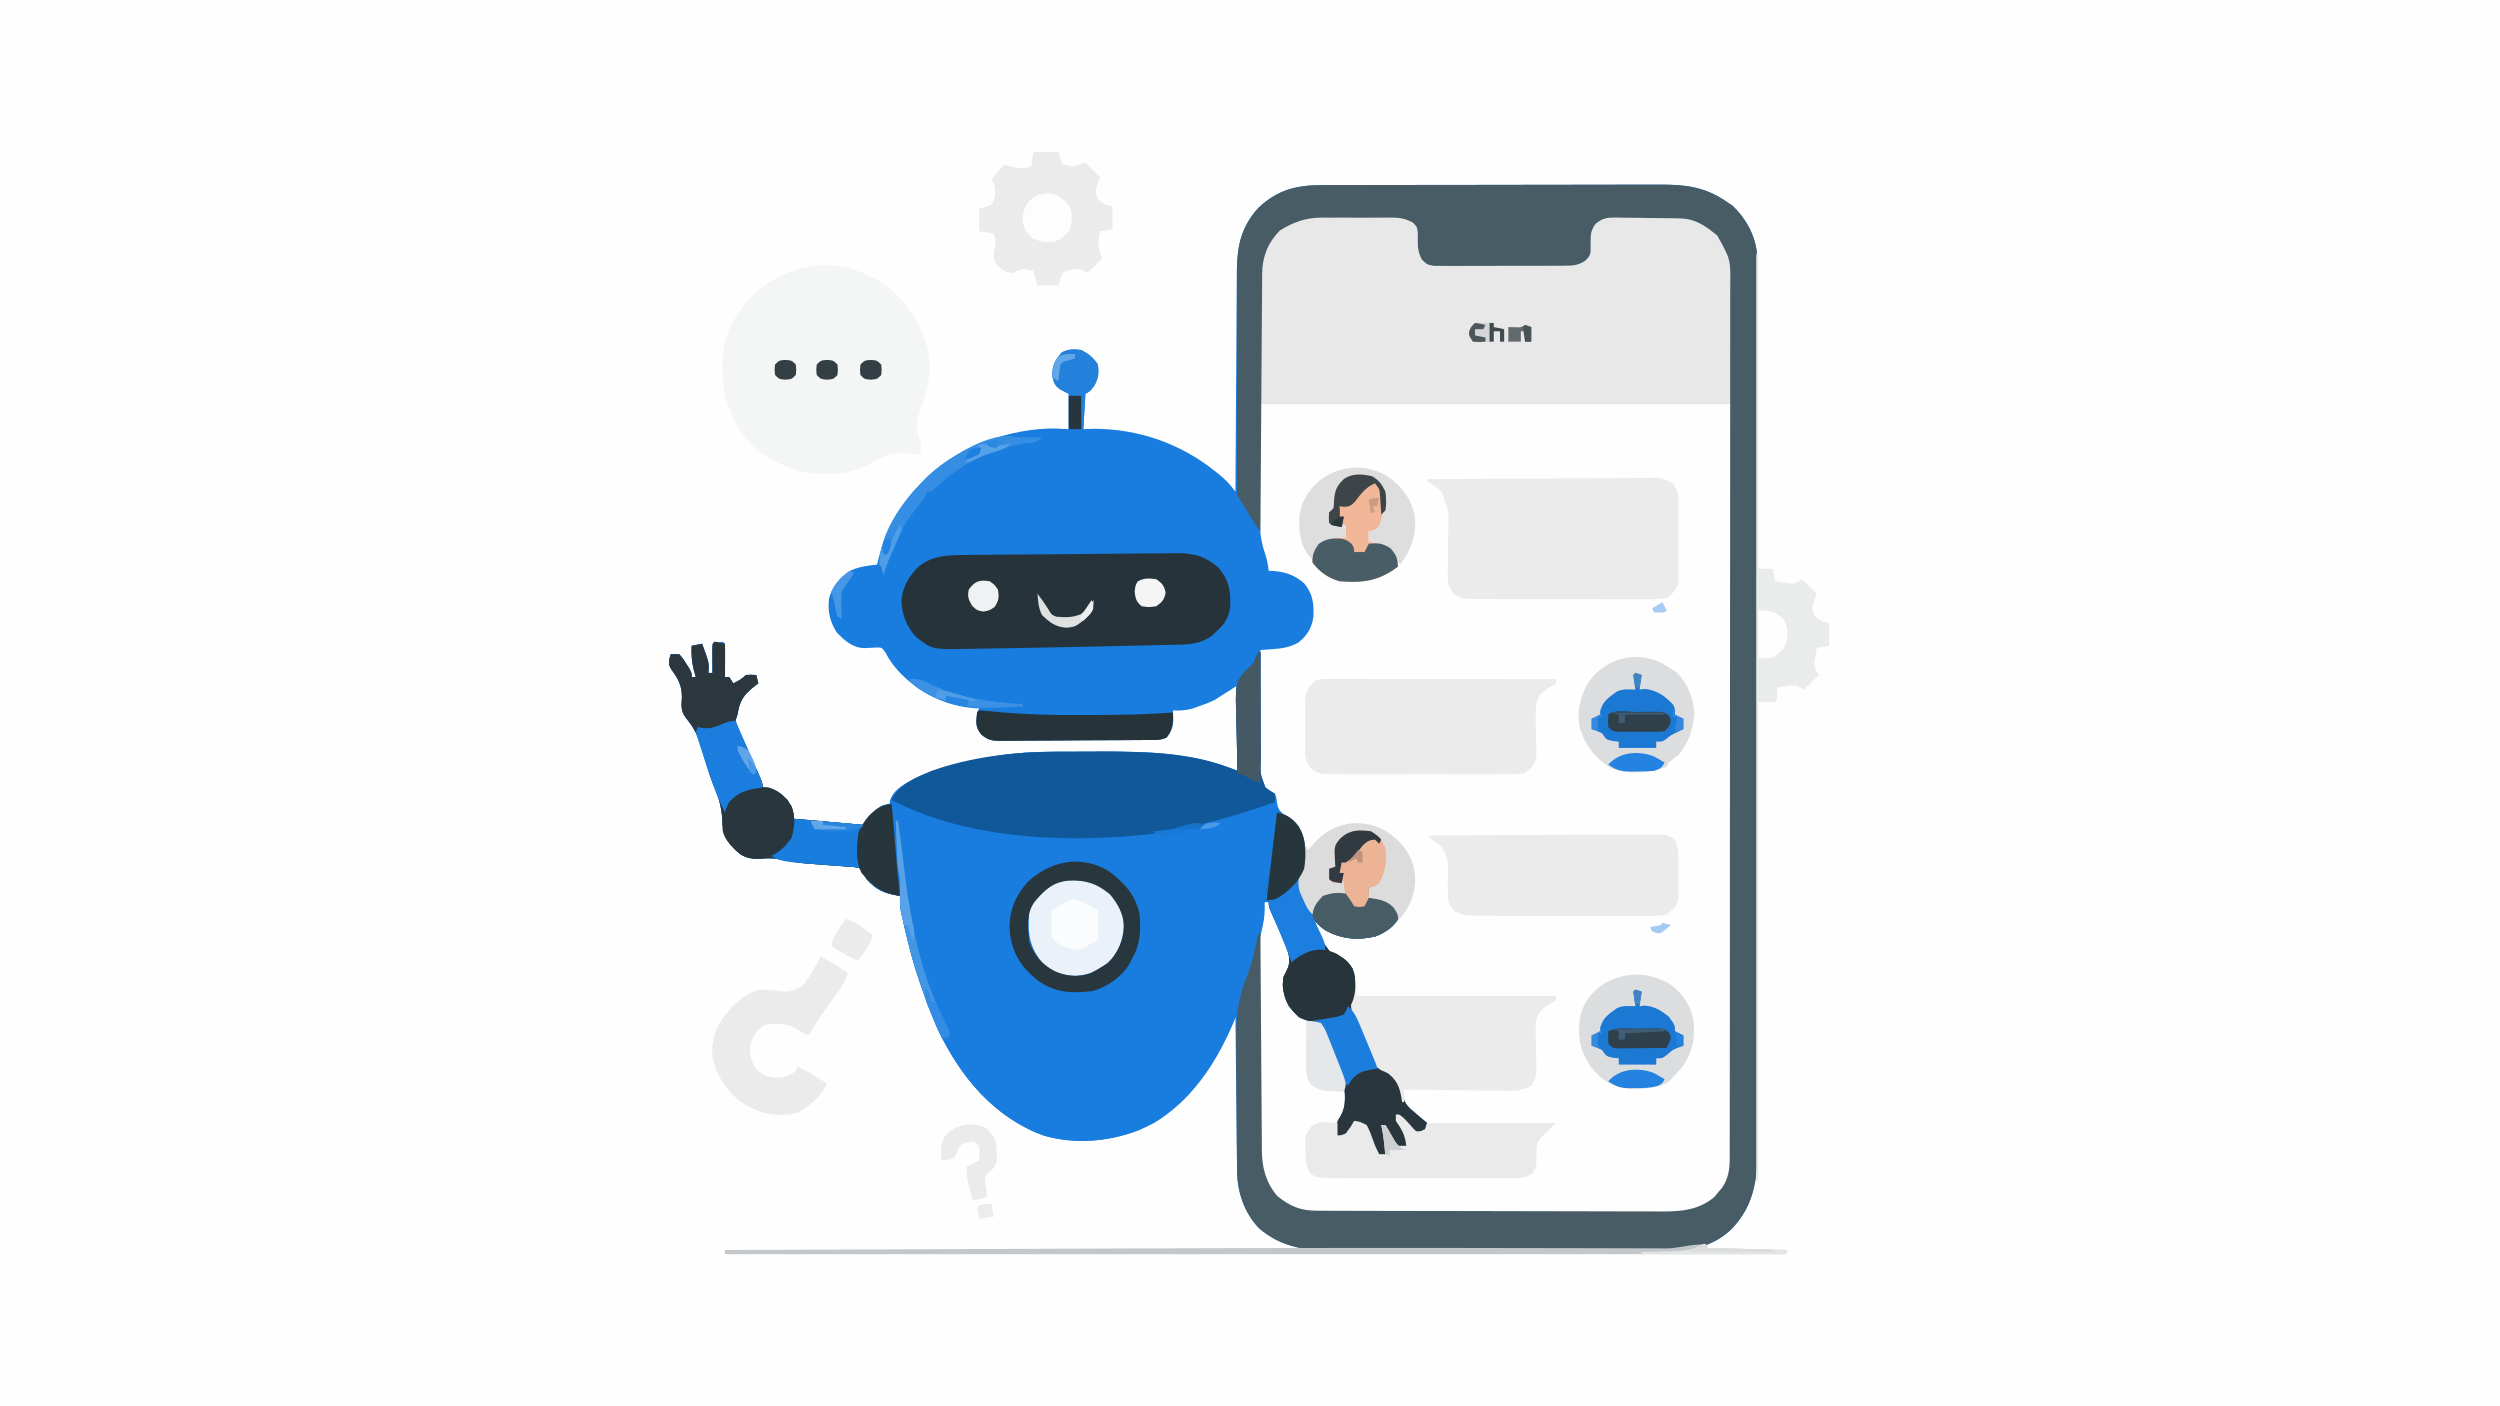 <?xml version="1.0" encoding="UTF-8"?>
<svg version="1.1" xmlns="http://www.w3.org/2000/svg" width="1200" height="675">
<path d="M0 0 C396 0 792 0 1200 0 C1200 222.75 1200 445.5 1200 675 C804 675 408 675 0 675 C0 452.25 0 229.5 0 0 Z " fill="#FEFEFE" transform="translate(0,0)"/>
<path d="M0 0 C0.755 -0.003 1.51 -0.006 2.288 -0.009 C4.802 -0.018 7.316 -0.019 9.83 -0.021 C11.639 -0.025 13.448 -0.03 15.257 -0.036 C20.16 -0.049 25.063 -0.055 29.966 -0.06 C33.031 -0.063 36.097 -0.067 39.163 -0.071 C48.762 -0.085 58.362 -0.095 67.962 -0.098 C79.029 -0.103 90.097 -0.12 101.165 -0.149 C109.731 -0.171 118.296 -0.181 126.862 -0.182 C131.974 -0.184 137.085 -0.189 142.197 -0.207 C147.005 -0.224 151.813 -0.226 156.621 -0.217 C158.382 -0.216 160.142 -0.221 161.902 -0.231 C174.349 -0.297 183.738 0.839 194.195 8.14 C195.062 8.718 195.928 9.295 196.82 9.89 C203.281 16.011 207.704 24.109 208.573 32.998 C208.589 34.366 208.589 35.733 208.576 37.101 C208.58 37.864 208.585 38.628 208.59 39.414 C208.602 41.963 208.592 44.512 208.583 47.061 C208.587 48.91 208.593 50.76 208.599 52.61 C208.614 57.686 208.61 62.762 208.602 67.838 C208.598 73.316 208.61 78.793 208.62 84.27 C208.638 94.999 208.638 105.728 208.633 116.457 C208.629 125.179 208.631 133.901 208.636 142.623 C208.637 143.864 208.637 145.106 208.638 146.384 C208.64 148.906 208.641 151.428 208.643 153.95 C208.653 170.883 208.657 187.817 208.649 204.751 C208.649 205.744 208.649 205.744 208.648 206.757 C208.646 212.133 208.643 217.509 208.641 222.885 C208.63 243.845 208.639 264.806 208.662 285.766 C208.688 309.326 208.701 332.886 208.694 356.447 C208.69 368.917 208.693 381.387 208.71 393.858 C208.725 404.475 208.725 415.093 208.708 425.711 C208.7 431.127 208.697 436.542 208.713 441.957 C208.727 446.92 208.722 451.882 208.702 456.845 C208.699 458.635 208.702 460.425 208.712 462.215 C208.794 477.251 207.15 489.761 196.383 501.039 C188.272 508.79 178.715 511.295 167.721 511.281 C166.605 511.285 166.605 511.285 165.467 511.29 C162.979 511.299 160.491 511.3 158.004 511.302 C156.218 511.306 154.432 511.311 152.646 511.317 C147.797 511.33 142.947 511.336 138.098 511.341 C135.065 511.344 132.033 511.348 129 511.352 C119.504 511.366 110.008 511.375 100.512 511.379 C89.565 511.384 78.619 511.401 67.672 511.43 C59.201 511.452 50.731 511.462 42.26 511.463 C37.206 511.464 32.151 511.47 27.097 511.488 C22.338 511.505 17.579 511.507 12.82 511.498 C11.079 511.497 9.339 511.502 7.599 511.512 C-6.67 511.588 -19.399 510.37 -30.586 500.582 C-37.614 493.106 -40.934 483.229 -41.01 473.181 C-41.02 472.371 -41.03 471.561 -41.04 470.726 C-41.071 468.048 -41.096 465.37 -41.121 462.691 C-41.142 460.835 -41.163 458.978 -41.184 457.121 C-41.239 452.234 -41.289 447.346 -41.337 442.459 C-41.387 437.472 -41.443 432.485 -41.498 427.498 C-41.605 417.712 -41.707 407.926 -41.805 398.14 C-42.489 399.748 -42.489 399.748 -43.186 401.388 C-43.804 402.822 -44.421 404.257 -45.039 405.691 C-45.337 406.394 -45.635 407.097 -45.943 407.821 C-54.299 427.147 -68.509 444.825 -87.93 453.578 C-103.471 459.683 -123.007 461.116 -138.648 454.342 C-164.98 442.077 -180.26 418.464 -190.059 391.918 C-190.991 389.331 -191.903 386.738 -192.805 384.14 C-193.052 383.434 -193.299 382.728 -193.554 382 C-196.45 373.614 -198.619 365.091 -200.617 356.453 C-200.836 355.507 -201.056 354.562 -201.282 353.588 C-201.481 352.694 -201.681 351.8 -201.887 350.879 C-202.064 350.085 -202.242 349.291 -202.425 348.474 C-202.829 345.992 -202.87 343.651 -202.805 341.14 C-203.657 341.028 -203.657 341.028 -204.527 340.914 C-210.671 339.868 -214.684 337.869 -218.805 333.14 C-219.192 332.302 -219.579 331.463 -219.979 330.599 C-221.623 327.853 -221.623 327.853 -224.832 327.329 C-226.051 327.242 -227.271 327.156 -228.527 327.066 C-229.187 327.011 -229.847 326.957 -230.528 326.9 C-232.64 326.729 -234.752 326.59 -236.867 326.453 C-239.63 326.25 -242.391 326.034 -245.152 325.816 C-245.821 325.766 -246.489 325.716 -247.178 325.664 C-251.795 325.295 -256.2 324.535 -260.714 323.531 C-263.695 322.974 -266.538 323.093 -269.555 323.265 C-274.892 323.341 -277.794 322.951 -281.805 319.14 C-286.321 314.29 -287.848 311.453 -288.055 304.828 C-288.473 298.553 -289.826 293.72 -292.285 287.972 C-293.55 284.937 -294.535 281.864 -295.48 278.715 C-295.772 277.746 -296.064 276.777 -296.365 275.779 C-296.936 273.858 -297.495 271.934 -298.041 270.006 C-299.722 264.424 -301.761 260.285 -305.52 255.808 C-308.018 252.566 -307.777 249.955 -307.492 246.078 C-307.384 240.273 -309.196 237.031 -312.59 232.43 C-313.805 230.14 -313.805 230.14 -313.488 227.351 C-313.15 226.257 -313.15 226.257 -312.805 225.14 C-311.485 225.14 -310.165 225.14 -308.805 225.14 C-307.101 227.039 -307.101 227.039 -305.555 229.515 C-304.773 230.734 -304.773 230.734 -303.976 231.976 C-302.805 234.14 -302.805 234.14 -302.805 236.14 C-302.145 236.14 -301.485 236.14 -300.805 236.14 C-301.135 234.965 -301.465 233.789 -301.805 232.578 C-302.801 228.639 -302.973 225.189 -302.805 221.14 C-301.155 220.81 -299.505 220.48 -297.805 220.14 C-294.36 229.55 -294.36 229.55 -294.805 234.14 C-294.145 234.14 -293.485 234.14 -292.805 234.14 C-292.805 229.52 -292.805 224.9 -292.805 220.14 C-291.155 219.81 -289.505 219.48 -287.805 219.14 C-286.805 220.14 -286.805 220.14 -286.707 223.738 C-286.714 225.226 -286.726 226.715 -286.742 228.203 C-286.747 228.962 -286.751 229.72 -286.756 230.502 C-286.768 232.381 -286.785 234.261 -286.805 236.14 C-286.145 236.14 -285.485 236.14 -284.805 236.14 C-284.145 237.13 -283.485 238.12 -282.805 239.14 C-280.337 237.989 -278.757 237.093 -276.805 235.14 C-274.18 235.015 -274.18 235.015 -271.805 235.14 C-271.475 236.46 -271.145 237.78 -270.805 239.14 C-271.636 239.759 -271.636 239.759 -272.484 240.39 C-277.862 244.677 -279.784 247.34 -280.805 254.14 C-281.135 255.13 -281.465 256.12 -281.805 257.14 C-280.977 259.487 -280.088 261.669 -279.058 263.926 C-278.768 264.582 -278.479 265.239 -278.18 265.916 C-277.251 268.016 -276.31 270.11 -275.367 272.203 C-274.43 274.301 -273.495 276.4 -272.565 278.5 C-271.985 279.808 -271.401 281.113 -270.812 282.417 C-268.805 286.918 -268.805 286.918 -268.805 289.14 C-267.938 289.202 -267.072 289.264 -266.18 289.328 C-261.895 290.359 -259.907 292.038 -256.805 295.14 C-254.825 298.44 -253.805 300.291 -253.805 304.14 C-236.975 305.625 -236.975 305.625 -219.805 307.14 C-219.145 305.82 -218.485 304.5 -217.805 303.14 C-211.89 297.612 -211.89 297.612 -207.805 297.14 C-207.7 296.541 -207.596 295.942 -207.488 295.324 C-205.803 289.941 -199.72 286.929 -194.992 284.453 C-190.054 282.122 -185.08 280.517 -179.805 279.14 C-178.468 278.773 -178.468 278.773 -177.105 278.398 C-171.197 276.835 -165.253 275.6 -159.242 274.515 C-158.235 274.331 -158.235 274.331 -157.207 274.142 C-147.383 272.433 -137.577 271.983 -127.621 271.972 C-126.485 271.969 -125.35 271.966 -124.18 271.962 C-121.787 271.957 -119.395 271.955 -117.002 271.955 C-113.408 271.953 -109.814 271.935 -106.221 271.916 C-83.557 271.859 -62.178 273.126 -40.805 281.14 C-40.805 267.61 -40.805 254.08 -40.805 240.14 C-44.435 242.45 -48.065 244.76 -51.805 247.14 C-55.73 248.918 -55.73 248.918 -59.117 250.078 C-60.248 250.479 -61.378 250.88 -62.543 251.293 C-65.782 252.135 -68.476 252.307 -71.805 252.14 C-71.743 253.357 -71.681 254.574 -71.617 255.828 C-71.61 259.723 -72.344 262.017 -74.805 265.14 C-77.922 266.699 -81.24 266.314 -84.663 266.333 C-85.475 266.341 -86.286 266.35 -87.122 266.358 C-89.815 266.383 -92.507 266.399 -95.199 266.414 C-96.118 266.419 -97.036 266.425 -97.983 266.43 C-102.845 266.457 -107.707 266.476 -112.569 266.491 C-117.594 266.507 -122.617 266.552 -127.641 266.603 C-131.502 266.637 -135.363 266.648 -139.225 266.654 C-141.077 266.66 -142.929 266.676 -144.781 266.7 C-147.373 266.731 -149.965 266.731 -152.558 266.724 C-153.322 266.74 -154.086 266.757 -154.874 266.774 C-158.888 266.727 -160.619 266.29 -163.787 263.739 C-166.807 259.849 -166.276 257.931 -165.805 253.14 C-165.475 252.48 -165.145 251.82 -164.805 251.14 C-165.376 251.126 -165.947 251.112 -166.535 251.097 C-180.758 250.261 -194.144 243.506 -203.742 233.078 C-206.139 230.319 -208.066 227.781 -209.68 224.515 C-211.542 221.882 -211.542 221.882 -214.203 221.957 C-216.129 222.039 -218.055 222.134 -219.98 222.242 C-225.689 222.037 -229.346 218.637 -233.18 214.703 C-236.47 209.514 -237.701 204.255 -236.805 198.14 C-235.121 192.471 -231.997 188.682 -227.176 185.328 C-222.947 183.21 -218.468 182.638 -213.805 182.14 C-213.511 180.886 -213.511 180.886 -213.211 179.605 C-209.226 164.095 -202.257 152.298 -190.805 141.14 C-190.222 140.549 -189.639 139.957 -189.039 139.347 C-173.904 125.091 -148.526 116.456 -127.992 116.828 C-125.95 116.931 -123.908 117.034 -121.805 117.14 C-121.805 111.53 -121.805 105.92 -121.805 100.14 C-123.125 99.48 -124.445 98.82 -125.805 98.14 C-128.495 96.247 -128.818 95.09 -129.68 91.828 C-129.85 86.79 -128.466 83.92 -125.055 80.265 C-121.751 78.614 -119.454 78.7 -115.805 79.14 C-112.101 81.167 -110.151 82.621 -107.805 86.14 C-107.311 90.501 -107.529 92.645 -109.68 96.515 C-111.805 99.14 -111.805 99.14 -113.805 100.14 C-114.135 105.75 -114.465 111.36 -114.805 117.14 C-113.01 117.079 -111.216 117.017 -109.367 116.953 C-88.257 117.067 -68.324 123.989 -51.805 137.14 C-50.697 138.012 -50.697 138.012 -49.566 138.902 C-46.529 141.398 -44.094 143.963 -41.805 147.14 C-41.801 146.556 -41.798 145.972 -41.795 145.37 C-41.713 131.121 -41.621 116.873 -41.517 102.624 C-41.467 95.734 -41.421 88.843 -41.383 81.953 C-41.346 75.3 -41.299 68.648 -41.246 61.995 C-41.228 59.46 -41.213 56.925 -41.201 54.39 C-41.184 50.833 -41.155 47.276 -41.123 43.719 C-41.12 42.154 -41.12 42.154 -41.117 40.558 C-40.984 28.908 -38.776 19.662 -30.726 10.871 C-21.533 2.208 -12.474 -0.016 0 0 Z " fill="#FEFEFE" transform="translate(634.805,88.86)"/>
<path d="M0 0 C0.755 -0.003 1.51 -0.006 2.288 -0.009 C4.802 -0.018 7.316 -0.019 9.83 -0.021 C11.639 -0.025 13.448 -0.03 15.257 -0.036 C20.16 -0.049 25.063 -0.055 29.966 -0.06 C33.031 -0.063 36.097 -0.067 39.163 -0.071 C48.762 -0.085 58.362 -0.095 67.962 -0.098 C79.029 -0.103 90.097 -0.12 101.165 -0.149 C109.731 -0.171 118.296 -0.181 126.862 -0.182 C131.974 -0.184 137.085 -0.189 142.197 -0.207 C147.005 -0.224 151.813 -0.226 156.621 -0.217 C158.382 -0.216 160.142 -0.221 161.902 -0.231 C174.349 -0.297 183.738 0.839 194.195 8.14 C195.062 8.718 195.928 9.295 196.82 9.89 C203.281 16.011 207.704 24.109 208.573 32.998 C208.589 34.366 208.589 35.733 208.576 37.101 C208.58 37.864 208.585 38.628 208.59 39.414 C208.602 41.963 208.592 44.512 208.583 47.061 C208.587 48.91 208.593 50.76 208.599 52.61 C208.614 57.686 208.61 62.762 208.602 67.838 C208.598 73.316 208.61 78.793 208.62 84.27 C208.638 94.999 208.638 105.728 208.633 116.457 C208.629 125.179 208.631 133.901 208.636 142.623 C208.637 143.864 208.637 145.106 208.638 146.384 C208.64 148.906 208.641 151.428 208.643 153.95 C208.653 170.883 208.657 187.817 208.649 204.751 C208.649 205.744 208.649 205.744 208.648 206.757 C208.646 212.133 208.643 217.509 208.641 222.885 C208.63 243.845 208.639 264.806 208.662 285.766 C208.688 309.326 208.701 332.886 208.694 356.447 C208.69 368.917 208.693 381.387 208.71 393.858 C208.725 404.475 208.725 415.093 208.708 425.711 C208.7 431.127 208.697 436.542 208.713 441.957 C208.727 446.92 208.722 451.882 208.702 456.845 C208.699 458.635 208.702 460.425 208.712 462.215 C208.794 477.251 207.15 489.761 196.383 501.039 C188.272 508.79 178.715 511.295 167.721 511.281 C166.605 511.285 166.605 511.285 165.467 511.29 C162.979 511.299 160.491 511.3 158.004 511.302 C156.218 511.306 154.432 511.311 152.646 511.317 C147.797 511.33 142.947 511.336 138.098 511.341 C135.065 511.344 132.033 511.348 129 511.352 C119.504 511.366 110.008 511.375 100.512 511.379 C89.565 511.384 78.619 511.401 67.672 511.43 C59.201 511.452 50.731 511.462 42.26 511.463 C37.206 511.464 32.151 511.47 27.097 511.488 C22.338 511.505 17.579 511.507 12.82 511.498 C11.079 511.497 9.339 511.502 7.599 511.512 C-6.67 511.588 -19.399 510.37 -30.586 500.582 C-37.614 493.106 -40.934 483.229 -41.01 473.181 C-41.02 472.371 -41.03 471.561 -41.04 470.726 C-41.071 468.048 -41.096 465.37 -41.121 462.691 C-41.142 460.835 -41.163 458.978 -41.184 457.121 C-41.239 452.234 -41.289 447.346 -41.337 442.459 C-41.387 437.472 -41.443 432.485 -41.498 427.498 C-41.605 417.712 -41.707 407.926 -41.805 398.14 C-42.489 399.748 -42.489 399.748 -43.186 401.388 C-43.804 402.822 -44.421 404.257 -45.039 405.691 C-45.337 406.394 -45.635 407.097 -45.943 407.821 C-54.299 427.147 -68.509 444.825 -87.93 453.578 C-103.471 459.683 -123.007 461.116 -138.648 454.342 C-164.98 442.077 -180.26 418.464 -190.059 391.918 C-190.991 389.331 -191.903 386.738 -192.805 384.14 C-193.052 383.434 -193.299 382.728 -193.554 382 C-196.45 373.614 -198.619 365.091 -200.617 356.453 C-200.836 355.507 -201.056 354.562 -201.282 353.588 C-201.481 352.694 -201.681 351.8 -201.887 350.879 C-202.064 350.085 -202.242 349.291 -202.425 348.474 C-202.829 345.992 -202.87 343.651 -202.805 341.14 C-203.657 341.028 -203.657 341.028 -204.527 340.914 C-210.671 339.868 -214.684 337.869 -218.805 333.14 C-219.192 332.302 -219.579 331.463 -219.979 330.599 C-221.623 327.853 -221.623 327.853 -224.832 327.329 C-226.051 327.242 -227.271 327.156 -228.527 327.066 C-229.187 327.011 -229.847 326.957 -230.528 326.9 C-232.64 326.729 -234.752 326.59 -236.867 326.453 C-239.63 326.25 -242.391 326.034 -245.152 325.816 C-245.821 325.766 -246.489 325.716 -247.178 325.664 C-251.795 325.295 -256.2 324.535 -260.714 323.531 C-263.695 322.974 -266.538 323.093 -269.555 323.265 C-274.892 323.341 -277.794 322.951 -281.805 319.14 C-286.321 314.29 -287.848 311.453 -288.055 304.828 C-288.473 298.553 -289.826 293.72 -292.285 287.972 C-293.55 284.937 -294.535 281.864 -295.48 278.715 C-295.772 277.746 -296.064 276.777 -296.365 275.779 C-296.936 273.858 -297.495 271.934 -298.041 270.006 C-299.722 264.424 -301.761 260.285 -305.52 255.808 C-308.018 252.566 -307.777 249.955 -307.492 246.078 C-307.384 240.273 -309.196 237.031 -312.59 232.43 C-313.805 230.14 -313.805 230.14 -313.488 227.351 C-313.15 226.257 -313.15 226.257 -312.805 225.14 C-311.485 225.14 -310.165 225.14 -308.805 225.14 C-307.101 227.039 -307.101 227.039 -305.555 229.515 C-304.773 230.734 -304.773 230.734 -303.976 231.976 C-302.805 234.14 -302.805 234.14 -302.805 236.14 C-302.145 236.14 -301.485 236.14 -300.805 236.14 C-301.135 234.965 -301.465 233.789 -301.805 232.578 C-302.801 228.639 -302.973 225.189 -302.805 221.14 C-301.155 220.81 -299.505 220.48 -297.805 220.14 C-294.36 229.55 -294.36 229.55 -294.805 234.14 C-294.145 234.14 -293.485 234.14 -292.805 234.14 C-292.805 229.52 -292.805 224.9 -292.805 220.14 C-291.155 219.81 -289.505 219.48 -287.805 219.14 C-286.805 220.14 -286.805 220.14 -286.707 223.738 C-286.714 225.226 -286.726 226.715 -286.742 228.203 C-286.747 228.962 -286.751 229.72 -286.756 230.502 C-286.768 232.381 -286.785 234.261 -286.805 236.14 C-286.145 236.14 -285.485 236.14 -284.805 236.14 C-284.145 237.13 -283.485 238.12 -282.805 239.14 C-280.337 237.989 -278.757 237.093 -276.805 235.14 C-274.18 235.015 -274.18 235.015 -271.805 235.14 C-271.475 236.46 -271.145 237.78 -270.805 239.14 C-271.636 239.759 -271.636 239.759 -272.484 240.39 C-277.862 244.677 -279.784 247.34 -280.805 254.14 C-281.135 255.13 -281.465 256.12 -281.805 257.14 C-280.977 259.487 -280.088 261.669 -279.058 263.926 C-278.768 264.582 -278.479 265.239 -278.18 265.916 C-277.251 268.016 -276.31 270.11 -275.367 272.203 C-274.43 274.301 -273.495 276.4 -272.565 278.5 C-271.985 279.808 -271.401 281.113 -270.812 282.417 C-268.805 286.918 -268.805 286.918 -268.805 289.14 C-267.938 289.202 -267.072 289.264 -266.18 289.328 C-261.895 290.359 -259.907 292.038 -256.805 295.14 C-254.825 298.44 -253.805 300.291 -253.805 304.14 C-236.975 305.625 -236.975 305.625 -219.805 307.14 C-219.145 305.82 -218.485 304.5 -217.805 303.14 C-211.89 297.612 -211.89 297.612 -207.805 297.14 C-207.7 296.541 -207.596 295.942 -207.488 295.324 C-205.803 289.941 -199.72 286.929 -194.992 284.453 C-190.054 282.122 -185.08 280.517 -179.805 279.14 C-178.468 278.773 -178.468 278.773 -177.105 278.398 C-171.197 276.835 -165.253 275.6 -159.242 274.515 C-158.235 274.331 -158.235 274.331 -157.207 274.142 C-147.383 272.433 -137.577 271.983 -127.621 271.972 C-126.485 271.969 -125.35 271.966 -124.18 271.962 C-121.787 271.957 -119.395 271.955 -117.002 271.955 C-113.408 271.953 -109.814 271.935 -106.221 271.916 C-83.557 271.859 -62.178 273.126 -40.805 281.14 C-40.805 267.61 -40.805 254.08 -40.805 240.14 C-44.435 242.45 -48.065 244.76 -51.805 247.14 C-55.73 248.918 -55.73 248.918 -59.117 250.078 C-60.248 250.479 -61.378 250.88 -62.543 251.293 C-65.782 252.135 -68.476 252.307 -71.805 252.14 C-71.743 253.357 -71.681 254.574 -71.617 255.828 C-71.61 259.723 -72.344 262.017 -74.805 265.14 C-77.922 266.699 -81.24 266.314 -84.663 266.333 C-85.475 266.341 -86.286 266.35 -87.122 266.358 C-89.815 266.383 -92.507 266.399 -95.199 266.414 C-96.118 266.419 -97.036 266.425 -97.983 266.43 C-102.845 266.457 -107.707 266.476 -112.569 266.491 C-117.594 266.507 -122.617 266.552 -127.641 266.603 C-131.502 266.637 -135.363 266.648 -139.225 266.654 C-141.077 266.66 -142.929 266.676 -144.781 266.7 C-147.373 266.731 -149.965 266.731 -152.558 266.724 C-153.322 266.74 -154.086 266.757 -154.874 266.774 C-158.888 266.727 -160.619 266.29 -163.787 263.739 C-166.807 259.849 -166.276 257.931 -165.805 253.14 C-165.475 252.48 -165.145 251.82 -164.805 251.14 C-165.376 251.126 -165.947 251.112 -166.535 251.097 C-180.758 250.261 -194.144 243.506 -203.742 233.078 C-206.139 230.319 -208.066 227.781 -209.68 224.515 C-211.542 221.882 -211.542 221.882 -214.203 221.957 C-216.129 222.039 -218.055 222.134 -219.98 222.242 C-225.689 222.037 -229.346 218.637 -233.18 214.703 C-236.47 209.514 -237.701 204.255 -236.805 198.14 C-235.121 192.471 -231.997 188.682 -227.176 185.328 C-222.947 183.21 -218.468 182.638 -213.805 182.14 C-213.511 180.886 -213.511 180.886 -213.211 179.605 C-209.226 164.095 -202.257 152.298 -190.805 141.14 C-190.222 140.549 -189.639 139.957 -189.039 139.347 C-173.904 125.091 -148.526 116.456 -127.992 116.828 C-125.95 116.931 -123.908 117.034 -121.805 117.14 C-121.805 111.53 -121.805 105.92 -121.805 100.14 C-123.125 99.48 -124.445 98.82 -125.805 98.14 C-128.495 96.247 -128.818 95.09 -129.68 91.828 C-129.85 86.79 -128.466 83.92 -125.055 80.265 C-121.751 78.614 -119.454 78.7 -115.805 79.14 C-112.101 81.167 -110.151 82.621 -107.805 86.14 C-107.311 90.501 -107.529 92.645 -109.68 96.515 C-111.805 99.14 -111.805 99.14 -113.805 100.14 C-114.135 105.75 -114.465 111.36 -114.805 117.14 C-113.01 117.079 -111.216 117.017 -109.367 116.953 C-88.257 117.067 -68.324 123.989 -51.805 137.14 C-50.697 138.012 -50.697 138.012 -49.566 138.902 C-46.529 141.398 -44.094 143.963 -41.805 147.14 C-41.801 146.556 -41.798 145.972 -41.795 145.37 C-41.713 131.121 -41.621 116.873 -41.517 102.624 C-41.467 95.734 -41.421 88.843 -41.383 81.953 C-41.346 75.3 -41.299 68.648 -41.246 61.995 C-41.228 59.46 -41.213 56.925 -41.201 54.39 C-41.184 50.833 -41.155 47.276 -41.123 43.719 C-41.12 42.154 -41.12 42.154 -41.117 40.558 C-40.984 28.908 -38.776 19.662 -30.726 10.871 C-21.533 2.208 -12.474 -0.016 0 0 Z M-23.805 24.14 C-27.831 30.229 -29.922 35.243 -29.945 42.565 C-29.951 43.667 -29.956 44.769 -29.962 45.904 C-29.963 47.108 -29.965 48.312 -29.966 49.553 C-29.971 50.825 -29.976 52.097 -29.981 53.408 C-29.994 56.895 -30 60.383 -30.005 63.871 C-30.008 66.054 -30.012 68.236 -30.016 70.419 C-30.03 77.256 -30.04 84.094 -30.043 90.931 C-30.048 98.806 -30.065 106.681 -30.094 114.556 C-30.116 120.654 -30.126 126.752 -30.127 132.85 C-30.129 136.487 -30.134 140.123 -30.152 143.76 C-30.172 147.824 -30.167 151.887 -30.161 155.951 C-30.17 157.144 -30.179 158.336 -30.189 159.564 C-30.158 165.811 -29.577 171.147 -27.515 177.063 C-26.609 179.713 -26.169 182.368 -25.805 185.14 C-25.248 185.155 -24.691 185.169 -24.117 185.183 C-17.932 185.57 -13.528 187.057 -8.805 191.14 C-4.641 196.24 -4.11 200.667 -4.363 207.199 C-5.164 212.535 -7.272 216.134 -11.496 219.48 C-15.566 221.868 -19.41 222.41 -24.082 222.738 C-25.156 222.817 -26.229 222.896 -27.336 222.977 C-28.15 223.031 -28.965 223.085 -29.805 223.14 C-29.944 231.399 -30.05 239.656 -30.115 247.915 C-30.147 251.75 -30.189 255.585 -30.257 259.419 C-30.322 263.122 -30.358 266.823 -30.374 270.526 C-30.385 271.937 -30.406 273.349 -30.439 274.759 C-30.932 282.269 -30.932 282.269 -28.464 289.066 C-26.685 290.597 -26.685 290.597 -23.805 292.14 C-22.808 294.422 -22.808 294.422 -22.367 296.64 C-21.374 300.229 -20.534 301.723 -17.367 303.703 C-13.096 306.399 -11.077 309.225 -9.805 314.14 C-8.743 326.14 -8.743 326.14 -10.89 330.187 C-12.261 333.117 -11.576 335.047 -10.805 338.14 C-10.008 340.288 -9.153 342.414 -8.242 344.515 C-7.787 345.575 -7.332 346.635 -6.863 347.726 C-6.339 348.921 -6.339 348.921 -5.805 350.14 C-5.155 349.274 -5.155 349.274 -4.492 348.39 C-3.657 347.277 -3.657 347.277 -2.805 346.14 C-2.365 345.424 -1.925 344.707 -1.473 343.969 C0.8 341.478 2.587 341.356 5.883 340.89 C7.374 340.666 7.374 340.666 8.895 340.437 C10.034 340.29 10.034 340.29 11.195 340.14 C11.195 337.83 11.195 335.52 11.195 333.14 C10.226 333.326 9.257 333.512 8.258 333.703 C7.247 333.847 6.237 333.992 5.195 334.14 C4.195 333.14 4.195 333.14 4.133 330.578 C4.154 329.774 4.174 328.969 4.195 328.14 C4.855 327.81 5.515 327.48 6.195 327.14 C6.512 324.949 6.512 324.949 6.57 322.39 C6.93 317.817 7.752 315.375 11.195 312.14 C14.91 310.283 19.151 310.555 23.195 311.14 C26.02 313.331 27.611 314.971 29.195 318.14 C29.799 324.489 29.43 329.595 26.195 335.14 C24.008 336.578 24.008 336.578 22.195 337.14 C22.195 338.79 22.195 340.44 22.195 342.14 C22.799 342.299 23.402 342.458 24.024 342.621 C28.039 343.793 30.711 344.69 33.82 347.578 C35.195 350.14 35.195 350.14 35.32 352.203 C32.8 356.543 27.794 358.599 23.195 360.14 C14.117 361.194 6.791 360.377 -0.805 355.14 C-3.43 352.828 -3.43 352.828 -4.805 351.14 C-1.874 362.077 -1.874 362.077 5.32 370.14 C8.003 371.25 8.003 371.25 10.195 371.14 C10.484 371.739 10.773 372.337 11.07 372.953 C12.243 375.334 12.243 375.334 14.195 378.14 C14.426 380.883 14.426 380.883 14.383 384.015 C14.377 385.044 14.37 386.073 14.363 387.133 C14.195 390.14 14.195 390.14 13.549 392.428 C12.867 397.663 15.681 402.408 17.698 407.151 C18.499 409.057 19.251 410.978 20.002 412.904 C22.982 420.171 25.726 424.606 33.048 427.932 C35.612 429.375 36.234 430.394 37.195 433.14 C37.287 434.266 37.379 435.391 37.473 436.551 C38.405 441.181 40.182 442.577 43.758 445.578 C44.278 446.023 44.798 446.469 45.334 446.928 C46.608 448.014 47.9 449.08 49.195 450.14 C48.865 451.46 48.535 452.78 48.195 454.14 C43.799 453.633 41.357 451.021 38.195 448.14 C37.865 447.48 37.535 446.82 37.195 446.14 C36.535 446.14 35.875 446.14 35.195 446.14 C35.771 449.736 37.429 452.343 39.356 455.359 C40.195 457.14 40.195 457.14 40.195 461.14 C37.871 460.926 37.871 460.926 35.195 460.14 C33.613 458.074 33.613 458.074 32.383 455.578 C31.964 454.752 31.545 453.925 31.113 453.074 C30.811 452.436 30.508 451.798 30.195 451.14 C29.535 451.14 28.875 451.14 28.195 451.14 C28.525 452.337 28.855 453.533 29.195 454.765 C30.088 458.298 30.378 461.481 30.195 465.14 C28.317 465.008 28.317 465.008 26.195 464.14 C24.952 461.155 24.228 458.151 23.418 455.023 C21.935 451.526 20.673 450.574 17.195 449.14 C13.905 449.892 13.905 449.892 12.195 453.203 C11.535 454.172 10.875 455.142 10.195 456.14 C9.205 456.14 8.215 456.14 7.195 456.14 C7.825 449.723 7.825 449.723 9.706 446.769 C13.035 440.895 11.868 433.741 10.236 427.433 C9.147 424.226 7.98 421.11 6.673 417.989 C5.877 416.063 5.153 414.119 4.428 412.166 C1.768 405.306 1.768 405.306 -3.567 400.506 C-6.47 399.445 -6.47 399.445 -9.328 398.867 C-12.252 398.009 -13.175 397.089 -14.93 394.64 C-17.612 389.634 -18.198 385.847 -17.805 380.14 C-17.289 379.15 -16.773 378.16 -16.242 377.14 C-14.446 373.393 -14.764 371.025 -15.805 367.14 C-17.332 363.088 -19.086 359.15 -20.867 355.203 C-21.339 354.138 -21.812 353.072 -22.299 351.974 C-23.46 349.36 -24.628 346.748 -25.805 344.14 C-26.465 344.14 -27.125 344.14 -27.805 344.14 C-29.456 351.816 -30.094 359.102 -30.063 366.942 C-30.067 368.066 -30.07 369.189 -30.074 370.347 C-30.083 374.024 -30.077 377.701 -30.07 381.379 C-30.072 383.949 -30.073 386.52 -30.076 389.091 C-30.079 394.461 -30.075 399.831 -30.065 405.201 C-30.054 411.398 -30.058 417.595 -30.069 423.792 C-30.079 429.777 -30.078 435.761 -30.072 441.746 C-30.071 444.284 -30.072 446.822 -30.077 449.36 C-30.082 452.902 -30.074 456.443 -30.063 459.985 C-30.067 461.031 -30.071 462.077 -30.076 463.155 C-30.026 471.724 -28.179 478.362 -22.805 485.14 C-16.493 490.941 -10.858 493.446 -2.247 493.408 C-1.495 493.412 -0.742 493.417 0.034 493.422 C2.551 493.434 5.069 493.433 7.587 493.431 C9.394 493.437 11.201 493.444 13.008 493.451 C17.916 493.469 22.823 493.474 27.73 493.475 C30.798 493.476 33.866 493.481 36.934 493.486 C47.644 493.504 58.354 493.513 69.064 493.511 C79.036 493.51 89.007 493.531 98.979 493.563 C107.548 493.589 116.118 493.599 124.687 493.598 C129.801 493.598 134.915 493.603 140.03 493.624 C144.844 493.644 149.658 493.644 154.472 493.629 C156.233 493.627 157.995 493.632 159.756 493.644 C170.317 493.712 178.983 493.192 188.07 487.265 C193.391 481.945 196.4 476.315 196.465 468.768 C196.461 468.078 196.457 467.387 196.453 466.676 C196.458 465.557 196.458 465.557 196.463 464.415 C196.473 461.906 196.468 459.398 196.463 456.889 C196.467 455.075 196.471 453.262 196.477 451.448 C196.489 446.458 196.489 441.468 196.486 436.478 C196.486 431.099 196.497 425.72 196.506 420.341 C196.523 409.8 196.528 399.259 196.53 388.718 C196.531 380.151 196.535 371.584 196.541 363.017 C196.559 338.739 196.568 314.461 196.566 290.182 C196.566 288.218 196.566 288.218 196.566 286.214 C196.566 284.248 196.566 284.248 196.566 282.242 C196.565 260.992 196.584 239.742 196.612 218.493 C196.641 196.683 196.655 174.874 196.653 153.064 C196.652 140.816 196.658 128.568 196.68 116.32 C196.698 105.892 196.702 95.464 196.688 85.036 C196.682 79.715 196.682 74.393 196.699 69.072 C196.715 64.201 196.712 59.33 196.695 54.459 C196.692 52.696 196.695 50.934 196.706 49.171 C196.9 35.536 196.9 35.536 190.231 23.933 C189.254 23.139 189.254 23.139 188.258 22.328 C187.563 21.762 186.868 21.196 186.152 20.613 C181.202 16.888 177.25 15.05 171.057 14.963 C169.85 14.944 169.85 14.944 168.619 14.925 C167.329 14.913 167.329 14.913 166.012 14.902 C165.119 14.894 164.227 14.886 163.307 14.878 C161.422 14.864 159.537 14.853 157.651 14.845 C155.724 14.834 153.797 14.813 151.87 14.784 C149.084 14.741 146.298 14.725 143.512 14.715 C142.653 14.697 141.795 14.68 140.91 14.662 C136.805 14.676 134.728 14.805 131.176 17.042 C127.234 21.219 127.949 25.549 127.77 31.074 C127.195 34.14 127.195 34.14 125.604 35.807 C122.322 37.624 119.833 37.529 116.088 37.544 C115.38 37.551 114.672 37.558 113.943 37.565 C111.609 37.584 109.276 37.58 106.942 37.574 C105.318 37.579 103.694 37.584 102.07 37.59 C98.67 37.599 95.27 37.596 91.87 37.586 C87.509 37.575 83.149 37.595 78.789 37.624 C75.437 37.643 72.085 37.642 68.734 37.637 C67.126 37.637 65.518 37.643 63.91 37.655 C61.664 37.67 59.42 37.659 57.174 37.642 C55.896 37.642 54.618 37.642 53.301 37.642 C50.195 37.14 50.195 37.14 48.278 35.3 C46.38 31.514 46.88 27.489 46.895 23.332 C46.121 19.801 45.006 18.396 42.184 16.184 C38.131 14.058 33.683 14.453 29.207 14.512 C28.149 14.509 27.092 14.507 26.002 14.504 C23.769 14.505 21.535 14.519 19.302 14.544 C15.904 14.578 12.509 14.564 9.111 14.545 C6.935 14.552 4.759 14.561 2.582 14.574 C1.072 14.567 1.072 14.567 -0.468 14.559 C-9.74 14.712 -17.219 17.406 -23.805 24.14 Z " fill="#187DDE" transform="translate(634.805,88.86)"/>
<path d="M0 0 C2.475 0.495 2.475 0.495 5 1 C5 6.28 5 11.56 5 17 C5.66 17 6.32 17 7 17 C7.66 17.99 8.32 18.98 9 20 C11.468 18.848 13.048 17.952 15 16 C17.625 15.875 17.625 15.875 20 16 C20.495 17.98 20.495 17.98 21 20 C20.446 20.413 19.891 20.825 19.32 21.25 C13.943 25.537 12.02 28.199 11 35 C10.67 35.99 10.34 36.98 10 38 C10.827 40.347 11.716 42.529 12.746 44.785 C13.036 45.442 13.326 46.099 13.625 46.776 C14.553 48.875 15.495 50.969 16.438 53.062 C17.375 55.16 18.309 57.259 19.24 59.36 C19.819 60.667 20.404 61.973 20.992 63.276 C23 67.778 23 67.778 23 70 C24.299 70.093 24.299 70.093 25.625 70.188 C29.91 71.219 31.898 72.898 35 76 C36.98 79.299 38 81.151 38 85 C54.83 86.485 54.83 86.485 72 88 C72.99 86.02 72.99 86.02 74 84 C79.914 78.471 79.914 78.471 84 78 C84.104 77.401 84.209 76.801 84.316 76.184 C86.002 70.801 92.085 67.788 96.812 65.312 C101.751 62.981 106.725 61.376 112 60 C112.891 59.755 113.781 59.51 114.699 59.258 C120.607 57.694 126.551 56.46 132.562 55.375 C133.234 55.252 133.906 55.129 134.598 55.002 C144.421 53.292 154.227 52.842 164.184 52.832 C165.887 52.827 165.887 52.827 167.625 52.822 C170.017 52.817 172.41 52.815 174.802 52.815 C178.396 52.813 181.99 52.794 185.584 52.775 C206.32 52.724 227.598 53.097 247.237 60.569 C247.946 60.837 248.654 61.106 249.383 61.382 C250.184 61.688 250.184 61.688 251 62 C250.963 60.775 250.927 59.55 250.889 58.287 C250.761 53.709 250.682 49.13 250.615 44.55 C250.58 42.574 250.533 40.599 250.472 38.623 C249.915 20.08 249.915 20.08 254.406 14.375 C255.591 13.236 256.787 12.109 258 11 C259.2 9.04 260.08 7.11 261 5 C261.33 5 261.66 5 262 5 C261.999 6.167 261.999 6.167 261.998 7.358 C261.995 14.7 262.022 22.042 262.08 29.383 C262.109 33.158 262.127 36.932 262.12 40.706 C262.114 44.351 262.136 47.994 262.179 51.638 C262.19 53.027 262.19 54.415 262.18 55.804 C261.823 63.233 261.823 63.233 264.363 69.921 C266.144 71.454 266.144 71.454 269 73 C269.742 75.027 269.742 75.027 269.875 76.938 C270.36 79.64 270.676 80.71 272.75 82.566 C273.451 83.039 274.152 83.513 274.875 84 C279.3 87.025 281.691 89.73 283 95 C284.088 107.446 284.088 107.446 281 113 C281.271 118.688 283.8 123.823 286 129 C286.557 128.237 287.114 127.474 287.688 126.688 C290.472 123.451 292.69 121.198 297.098 120.82 C299.066 120.813 301.034 120.9 303 121 C302.67 119.02 302.34 117.04 302 115 C300.824 115.309 300.824 115.309 299.625 115.625 C298.759 115.749 297.892 115.873 297 116 C295 114 295 114 294.875 111.375 C294.916 110.591 294.957 109.808 295 109 C296.485 108.505 296.485 108.505 298 108 C297.942 107.348 297.884 106.695 297.824 106.023 C297.41 97.994 297.41 97.994 300.375 94.438 C304.443 90.66 307.125 90.66 312.52 90.715 C316.032 91.119 317.678 92.388 320 95 C322.702 99.523 322.629 103.866 322 109 C321.066 111.95 320.009 114.625 318 117 C315.859 117.715 315.859 117.715 314 118 C314 119.65 314 121.3 314 123 C314.592 123.075 315.183 123.15 315.793 123.227 C320.055 123.936 323.176 124.566 326.125 127.875 C328 131 328 131 328.125 133.125 C325.712 137.147 321.59 139.757 317.273 141.453 C308.659 143.525 300.679 142.691 292.988 138.387 C291.096 137.067 289.562 135.691 288 134 C290.682 142.655 290.682 142.655 296.004 149.574 C297.356 150.141 298.721 150.679 300.098 151.184 C303.001 152.43 304.472 154.181 306.164 156.805 C308.086 161.851 307.831 168.124 306.343 173.275 C305.683 178.519 308.575 183.371 310.612 188.12 C311.432 190.049 312.208 191.992 312.982 193.939 C316.011 201.66 316.011 201.66 322.258 206.695 C324.11 207.341 324.11 207.341 326 208 C328.813 211.246 329.93 213.062 330.25 217.359 C331.21 222.018 332.961 223.416 336.562 226.438 C337.343 227.106 337.343 227.106 338.139 227.787 C339.412 228.874 340.704 229.939 342 231 C341.67 232.32 341.34 233.64 341 235 C339.266 235.707 339.266 235.707 337 236 C334.859 234.637 334.859 234.637 332.75 232.688 C332.044 232.052 331.337 231.416 330.609 230.762 C329 229 329 229 329 227 C328.34 227 327.68 227 327 227 C327.445 227.736 327.889 228.472 328.348 229.23 C328.914 230.206 329.479 231.182 330.062 232.188 C330.631 233.15 331.199 234.113 331.785 235.105 C333.138 238.329 333.048 239.725 332 243 C329.812 243 329.812 243 327 242 C324.658 239.12 322 235.812 322 232 C321.34 232 320.68 232 320 232 C320.495 233.196 320.99 234.393 321.5 235.625 C322.859 239.211 323.29 242.134 323 246 C321.68 246.33 320.36 246.66 319 247 C316.856 243.835 315.677 240.965 314.688 237.312 C314.034 234.982 314.034 234.982 313 233 C309.971 231.32 309.971 231.32 307 231 C305.35 233.31 303.7 235.62 302 238 C300.68 237.67 299.36 237.34 298 237 C298.629 230.581 298.629 230.581 300.51 227.634 C303.292 222.716 302.688 217.473 302 212 C300.563 207.258 298.603 202.855 296.5 198.375 C295.465 196.093 294.433 193.809 293.406 191.523 C292.945 190.533 292.485 189.542 292.01 188.521 C291 186 291 186 291 183 C289.969 182.917 288.938 182.835 287.875 182.75 C282.224 181.656 279.187 179.54 275.688 175 C272.984 170.195 272.618 166.544 273 161 C273.516 160.01 274.031 159.02 274.562 158 C276.349 154.272 276.014 151.867 275 148 C273.632 144.326 272.048 140.761 270.438 137.188 C269.6 135.307 268.765 133.426 267.934 131.543 C267.563 130.718 267.192 129.893 266.81 129.044 C266 127 266 127 266 125 C265.34 125 264.68 125 264 125 C264.027 126.022 264.054 127.045 264.083 128.098 C264.005 131.782 263.531 134.858 262.68 138.43 C262.395 139.629 262.11 140.828 261.816 142.064 C261.506 143.322 261.195 144.579 260.875 145.875 C260.637 146.845 260.637 146.845 260.395 147.835 C252.818 178.657 239.523 213.723 211 231 C194.693 239.389 176.098 242.029 158.184 237.168 C133.757 228.207 118.063 208.897 107 186 C103.996 179.127 101.457 172.083 99 165 C98.753 164.294 98.505 163.588 98.25 162.86 C95.355 154.474 93.185 145.951 91.188 137.312 C90.968 136.367 90.749 135.422 90.523 134.448 C90.323 133.553 90.124 132.659 89.918 131.738 C89.74 130.945 89.563 130.151 89.38 129.333 C88.976 126.851 88.935 124.51 89 122 C88.147 121.888 88.147 121.888 87.277 121.773 C81.133 120.727 77.12 118.729 73 114 C72.613 113.161 72.225 112.323 71.826 111.459 C70.182 108.713 70.182 108.713 66.972 108.189 C65.753 108.102 64.534 108.015 63.277 107.926 C62.617 107.871 61.957 107.816 61.277 107.76 C59.165 107.589 57.052 107.449 54.938 107.312 C52.175 107.11 49.414 106.894 46.652 106.676 C45.65 106.601 45.65 106.601 44.627 106.524 C40.009 106.155 35.604 105.395 31.09 104.39 C28.11 103.834 25.267 103.952 22.25 104.125 C16.912 104.2 14.011 103.81 10 100 C5.483 95.149 3.956 92.312 3.75 85.688 C3.331 79.412 1.979 74.579 -0.48 68.832 C-1.746 65.797 -2.73 62.724 -3.676 59.574 C-3.968 58.605 -4.259 57.637 -4.56 56.639 C-5.131 54.718 -5.691 52.793 -6.237 50.865 C-7.918 45.284 -9.956 41.145 -13.715 36.667 C-16.213 33.425 -15.972 30.815 -15.688 26.938 C-15.58 21.132 -17.392 17.89 -20.785 13.289 C-22 11 -22 11 -21.684 8.211 C-21.458 7.481 -21.232 6.752 -21 6 C-19.68 6 -18.36 6 -17 6 C-15.297 7.898 -15.297 7.898 -13.75 10.375 C-13.229 11.187 -12.708 11.999 -12.172 12.836 C-11 15 -11 15 -11 17 C-10.34 17 -9.68 17 -9 17 C-9.33 15.824 -9.66 14.649 -10 13.438 C-10.997 9.499 -11.169 6.049 -11 2 C-9.35 1.67 -7.7 1.34 -6 1 C-2.556 10.41 -2.556 10.41 -3 15 C-2.34 15 -1.68 15 -1 15 C-1.012 14.001 -1.023 13.002 -1.035 11.973 C-1.044 10.682 -1.053 9.392 -1.062 8.062 C-1.074 6.775 -1.086 5.487 -1.098 4.16 C-1 1 -1 1 0 0 Z " fill="#187DDF" transform="translate(343,308)"/>
<path d="M0 0 C0.961 -0.016 1.923 -0.032 2.913 -0.049 C7.305 -0.093 11.697 -0.134 16.088 -0.157 C18.404 -0.174 20.719 -0.201 23.034 -0.239 C26.375 -0.294 29.715 -0.316 33.057 -0.331 C34.605 -0.365 34.605 -0.365 36.183 -0.399 C44.212 -0.376 44.212 -0.376 47.913 2.526 C50.791 5.801 50.959 7.449 50.944 11.755 C50.912 16.22 50.912 16.22 52.339 20.353 C55.182 23.081 57.345 22.694 61.235 22.695 C61.941 22.7 62.647 22.705 63.374 22.711 C65.709 22.723 68.043 22.707 70.378 22.689 C72 22.689 73.623 22.691 75.246 22.693 C78.648 22.695 82.05 22.682 85.452 22.659 C89.811 22.631 94.17 22.634 98.529 22.647 C101.881 22.653 105.233 22.646 108.585 22.633 C110.192 22.629 111.799 22.628 113.406 22.632 C115.654 22.635 117.901 22.619 120.149 22.597 C121.428 22.592 122.707 22.586 124.024 22.581 C127.452 22.169 128.89 21.671 131.257 19.193 C131.81 16.17 131.81 16.17 131.757 12.818 C131.805 7.514 132.516 5.031 136.257 1.193 C139.633 -0.495 143.46 0.008 147.175 -0.01 C148.065 -0.016 148.956 -0.022 149.873 -0.028 C151.762 -0.037 153.651 -0.044 155.54 -0.047 C158.415 -0.057 161.29 -0.088 164.165 -0.12 C166.001 -0.126 167.838 -0.131 169.675 -0.135 C170.529 -0.148 171.383 -0.16 172.264 -0.173 C180.728 -0.141 187.786 2.722 193.893 8.83 C212.85 29.99 200.257 65.905 200.257 90.193 C125.677 90.193 51.097 90.193 -25.743 90.193 C-25.743 18.25 -25.743 18.25 -19.556 8.88 C-14.099 3.666 -7.622 0.116 0 0 Z " fill="#E8E8E8" transform="translate(630.743,103.807)"/>
<path d="M0 0 C1.133 -0.004 1.133 -0.004 2.288 -0.009 C4.802 -0.018 7.316 -0.019 9.83 -0.021 C11.639 -0.025 13.448 -0.03 15.257 -0.036 C20.16 -0.049 25.063 -0.055 29.966 -0.06 C33.031 -0.063 36.097 -0.067 39.163 -0.071 C48.762 -0.085 58.362 -0.095 67.962 -0.098 C79.029 -0.103 90.097 -0.12 101.165 -0.149 C109.731 -0.171 118.296 -0.181 126.862 -0.182 C131.974 -0.184 137.085 -0.189 142.197 -0.207 C147.005 -0.224 151.813 -0.226 156.621 -0.217 C158.382 -0.216 160.142 -0.221 161.902 -0.231 C174.349 -0.297 183.738 0.839 194.195 8.14 C195.062 8.718 195.928 9.295 196.82 9.89 C203.281 16.011 207.704 24.109 208.573 32.998 C208.589 34.366 208.589 35.733 208.576 37.101 C208.58 37.864 208.585 38.628 208.59 39.414 C208.602 41.963 208.592 44.512 208.583 47.061 C208.587 48.91 208.593 50.76 208.599 52.61 C208.614 57.686 208.61 62.762 208.602 67.838 C208.598 73.316 208.61 78.793 208.62 84.27 C208.638 94.999 208.638 105.728 208.633 116.457 C208.629 125.179 208.631 133.901 208.636 142.623 C208.637 143.864 208.637 145.106 208.638 146.384 C208.64 148.906 208.641 151.428 208.643 153.95 C208.653 170.883 208.657 187.817 208.649 204.751 C208.649 205.413 208.649 206.075 208.648 206.757 C208.646 212.133 208.643 217.509 208.641 222.885 C208.63 243.845 208.639 264.806 208.662 285.766 C208.688 309.326 208.701 332.886 208.694 356.447 C208.69 368.917 208.693 381.387 208.71 393.858 C208.725 404.475 208.725 415.093 208.708 425.711 C208.7 431.127 208.697 436.542 208.713 441.957 C208.727 446.92 208.722 451.882 208.702 456.845 C208.699 458.635 208.702 460.425 208.712 462.215 C208.794 477.251 207.15 489.761 196.383 501.039 C188.272 508.79 178.715 511.295 167.721 511.281 C166.977 511.284 166.233 511.287 165.467 511.29 C162.979 511.299 160.491 511.3 158.004 511.302 C156.218 511.306 154.432 511.311 152.646 511.317 C147.797 511.33 142.947 511.336 138.098 511.341 C135.065 511.344 132.033 511.348 129 511.352 C119.504 511.366 110.008 511.375 100.512 511.379 C89.565 511.384 78.619 511.401 67.672 511.43 C59.201 511.452 50.731 511.462 42.26 511.463 C37.206 511.464 32.151 511.47 27.097 511.488 C22.338 511.505 17.579 511.507 12.82 511.498 C11.079 511.497 9.339 511.502 7.599 511.512 C-6.67 511.588 -19.399 510.37 -30.586 500.582 C-37.678 493.038 -40.938 483.121 -41.013 472.992 C-41.023 472.16 -41.033 471.329 -41.043 470.472 C-41.073 467.713 -41.094 464.954 -41.113 462.195 C-41.12 461.248 -41.126 460.301 -41.133 459.326 C-41.166 454.301 -41.19 449.276 -41.21 444.25 C-41.227 440.118 -41.262 435.987 -41.312 431.856 C-41.373 426.847 -41.403 421.838 -41.413 416.829 C-41.421 414.933 -41.44 413.038 -41.469 411.143 C-41.639 399.715 -40.598 390.282 -36.238 379.653 C-34.488 375.366 -33.379 371.096 -32.43 366.578 C-32.184 365.477 -32.184 365.477 -31.933 364.353 C-31.548 362.618 -31.175 360.879 -30.805 359.14 C-30.475 359.14 -30.145 359.14 -29.805 359.14 C-29.801 359.712 -29.798 360.284 -29.795 360.873 C-29.713 374.795 -29.621 388.717 -29.517 402.639 C-29.467 409.371 -29.42 416.104 -29.383 422.836 C-29.346 429.333 -29.299 435.83 -29.246 442.327 C-29.228 444.806 -29.213 447.285 -29.201 449.764 C-29.184 453.236 -29.155 456.707 -29.123 460.178 C-29.121 461.204 -29.119 462.229 -29.117 463.286 C-29.018 471.689 -27.249 478.573 -21.805 485.14 C-15.537 490.241 -10.547 492.29 -2.488 492.288 C-1.361 492.293 -1.361 492.293 -0.212 492.299 C2.312 492.31 4.836 492.314 7.36 492.317 C9.167 492.324 10.973 492.33 12.78 492.337 C18.722 492.358 24.664 492.369 30.606 492.379 C32.652 492.383 34.698 492.387 36.744 492.391 C46.361 492.41 55.977 492.424 65.593 492.433 C76.686 492.442 87.779 492.469 98.873 492.509 C107.45 492.539 116.028 492.554 124.605 492.557 C129.727 492.56 134.848 492.569 139.969 492.594 C144.791 492.617 149.613 492.621 154.435 492.611 C156.2 492.611 157.965 492.617 159.729 492.631 C170.211 492.708 179.755 492.771 188.133 485.64 C189.154 484.403 189.154 484.403 190.195 483.14 C190.752 482.48 191.309 481.82 191.883 481.14 C194.966 476.442 195.486 472.193 195.453 466.676 C195.458 465.557 195.458 465.557 195.463 464.415 C195.473 461.906 195.468 459.398 195.463 456.889 C195.467 455.075 195.471 453.262 195.477 451.448 C195.489 446.458 195.489 441.468 195.486 436.478 C195.486 431.099 195.497 425.72 195.506 420.341 C195.523 409.8 195.528 399.259 195.53 388.718 C195.531 380.151 195.535 371.584 195.541 363.017 C195.559 338.739 195.568 314.461 195.566 290.182 C195.566 288.218 195.566 288.218 195.566 286.214 C195.566 284.248 195.566 284.248 195.566 282.242 C195.565 260.992 195.584 239.742 195.612 218.493 C195.641 196.683 195.655 174.874 195.653 153.064 C195.652 140.816 195.658 128.568 195.68 116.32 C195.698 105.892 195.702 95.464 195.688 85.036 C195.682 79.715 195.682 74.393 195.699 69.072 C195.715 64.201 195.712 59.33 195.695 54.459 C195.692 52.696 195.695 50.934 195.706 49.171 C195.924 35.687 195.924 35.687 189.449 24.152 C188.612 23.497 188.612 23.497 187.758 22.828 C187.155 22.354 186.551 21.879 185.93 21.39 C181.006 17.842 177.129 16.058 171.057 15.948 C169.85 15.923 169.85 15.923 168.619 15.899 C164.963 15.854 161.308 15.813 157.651 15.79 C155.724 15.774 153.797 15.746 151.87 15.708 C149.084 15.654 146.299 15.632 143.512 15.617 C142.224 15.583 142.224 15.583 140.91 15.548 C136.522 15.564 134.741 15.723 131.146 18.474 C128.733 21.773 128.658 23.655 128.695 27.703 C128.75 33.566 128.75 33.566 126.113 36.298 C122.482 38.591 120.267 38.653 115.99 38.674 C115.284 38.683 114.578 38.691 113.85 38.7 C111.526 38.723 109.203 38.716 106.879 38.707 C105.259 38.712 103.639 38.718 102.019 38.726 C98.629 38.736 95.239 38.731 91.849 38.717 C87.505 38.7 83.163 38.723 78.819 38.758 C75.476 38.78 72.133 38.779 68.79 38.771 C67.188 38.77 65.586 38.777 63.985 38.791 C61.746 38.809 59.51 38.794 57.271 38.772 C55.999 38.771 54.726 38.77 53.414 38.769 C50.195 38.14 50.195 38.14 47.78 35.8 C45.33 31.688 45.756 27.878 45.762 23.199 C45.447 20.067 45.447 20.067 43.341 17.982 C38.72 15.276 34.571 15.567 29.305 15.609 C28.246 15.605 27.186 15.602 26.095 15.598 C23.856 15.595 21.617 15.602 19.378 15.619 C15.971 15.64 12.567 15.619 9.16 15.594 C6.979 15.596 4.798 15.601 2.617 15.609 C1.608 15.601 0.598 15.593 -0.442 15.585 C-8.304 15.687 -13.904 17.747 -20.555 21.828 C-26.263 27.695 -28.908 34.433 -28.963 42.519 C-28.977 44.155 -28.977 44.155 -28.992 45.825 C-28.998 47.016 -29.004 48.208 -29.01 49.436 C-29.025 51.325 -29.025 51.325 -29.04 53.251 C-29.067 56.699 -29.088 60.147 -29.108 63.595 C-29.13 67.2 -29.157 70.804 -29.184 74.409 C-29.234 81.234 -29.279 88.058 -29.322 94.883 C-29.371 102.653 -29.426 110.423 -29.482 118.193 C-29.595 134.176 -29.702 150.158 -29.805 166.14 C-32.033 163.211 -33.997 160.25 -35.867 157.078 C-37.46 154.382 -39.067 151.747 -40.805 149.14 C-41.056 146.969 -41.056 146.969 -41.059 144.398 C-41.064 143.423 -41.07 142.447 -41.076 141.442 C-41.072 140.373 -41.067 139.304 -41.063 138.202 C-41.067 137.075 -41.07 135.948 -41.074 134.787 C-41.083 131.048 -41.077 127.309 -41.07 123.57 C-41.072 120.973 -41.073 118.375 -41.076 115.778 C-41.079 110.326 -41.075 104.873 -41.065 99.421 C-41.054 93.134 -41.058 86.848 -41.069 80.562 C-41.079 74.502 -41.078 68.442 -41.072 62.383 C-41.071 59.811 -41.072 57.24 -41.077 54.668 C-41.082 51.064 -41.074 47.459 -41.063 43.855 C-41.067 42.798 -41.071 41.741 -41.076 40.652 C-41.009 28.956 -38.807 19.696 -30.726 10.871 C-21.533 2.208 -12.474 -0.016 0 0 Z " fill="#485C66" transform="translate(634.805,88.86)"/>
<path d="M0 0 C0.794 0.329 1.588 0.657 2.406 0.996 C16.377 7.227 24.556 18.334 30.031 32.215 C33.957 43.501 32.124 54.746 27.812 65.562 C25.898 70.61 25.763 73.767 27 79 C27.33 79.66 27.66 80.32 28 81 C28.04 83 28.043 85 28 87 C26.866 86.942 25.731 86.884 24.562 86.824 C14.084 86.229 14.084 86.229 4.914 90.621 C-3.892 96.965 -15.615 97.135 -26 96 C-38.313 93.736 -50.434 87.165 -58 77 C-63.95 66.968 -67.185 58.482 -67.25 46.812 C-67.271 45.904 -67.291 44.996 -67.312 44.061 C-67.389 30.669 -61.56 19.98 -52.508 10.359 C-39.069 -2.284 -17.295 -8.215 0 0 Z " fill="#F4F5F5" transform="translate(414,131)"/>
<path d="M0 0 C5.63 -0.065 11.26 -0.114 16.89 -0.15 C20.238 -0.172 23.586 -0.2 26.934 -0.24 C30.665 -0.282 34.395 -0.297 38.126 -0.306 C39.223 -0.324 40.319 -0.341 41.449 -0.359 C49.507 -0.336 54.779 1.266 60.884 6.557 C66.083 12.647 66.845 17.547 66.556 25.44 C65.861 30.717 63.931 33.581 60.072 37.12 C59.226 37.903 58.381 38.687 57.509 39.495 C52.629 42.748 48.315 43.434 42.536 43.53 C41.791 43.55 41.047 43.57 40.28 43.59 C37.81 43.654 35.339 43.703 32.869 43.752 C31.113 43.794 29.358 43.836 27.602 43.878 C23.897 43.966 20.191 44.048 16.485 44.125 C11.87 44.221 7.256 44.329 2.641 44.441 C-7.362 44.683 -17.364 44.875 -27.369 45.03 C-31.143 45.088 -34.917 45.159 -38.691 45.237 C-43.409 45.333 -48.127 45.402 -52.846 45.452 C-54.616 45.475 -56.386 45.506 -58.156 45.547 C-76.375 45.953 -76.375 45.953 -83.928 40.12 C-88.62 35.175 -90.7 29.994 -91.241 23.182 C-91.031 16.706 -88.132 11.458 -83.774 6.797 C-77.152 0.781 -69.158 0.52 -60.631 0.51 C-59.432 0.493 -58.233 0.477 -56.998 0.459 C-53.736 0.418 -50.475 0.395 -47.213 0.38 C-43.787 0.362 -40.361 0.325 -36.936 0.291 C-31.198 0.237 -25.46 0.199 -19.722 0.171 C-13.148 0.138 -6.574 0.077 0 0 Z " fill="#26333A" transform="translate(523.928,265.88)"/>
<path d="M0 0 C14.908 -0.117 29.815 -0.205 44.723 -0.259 C51.646 -0.285 58.567 -0.32 65.49 -0.377 C72.168 -0.432 78.846 -0.461 85.525 -0.474 C88.074 -0.484 90.624 -0.502 93.174 -0.529 C96.741 -0.565 100.308 -0.57 103.876 -0.568 C104.933 -0.586 105.99 -0.604 107.08 -0.622 C111.798 -0.589 114.227 -0.548 118.155 2.235 C120.069 5.103 120.63 6.41 120.647 9.803 C120.663 10.727 120.678 11.652 120.695 12.604 C120.685 13.591 120.674 14.577 120.664 15.594 C120.669 16.618 120.674 17.642 120.679 18.698 C120.682 20.859 120.673 23.021 120.652 25.183 C120.625 28.489 120.652 31.792 120.684 35.098 C120.68 37.201 120.674 39.303 120.664 41.406 C120.679 42.886 120.679 42.886 120.695 44.396 C120.679 45.32 120.663 46.245 120.647 47.197 C120.641 48.41 120.641 48.41 120.635 49.648 C119.636 53.347 118.078 54.746 115 57 C111.804 57.716 108.689 57.674 105.424 57.631 C104.466 57.638 103.507 57.645 102.52 57.653 C99.357 57.67 96.195 57.65 93.031 57.629 C90.831 57.63 88.63 57.632 86.43 57.636 C81.82 57.639 77.21 57.624 72.6 57.597 C66.692 57.563 60.784 57.569 54.876 57.588 C50.332 57.598 45.789 57.589 41.246 57.574 C39.067 57.569 36.889 57.57 34.71 57.576 C31.665 57.581 28.621 57.561 25.576 57.533 C24.676 57.54 23.776 57.546 22.849 57.553 C18.704 57.49 16.548 57.344 12.964 55.092 C9.173 51.054 9.931 47.152 10 41.898 C10.001 40.027 10 38.156 9.996 36.285 C9.992 33.335 10 30.388 10.051 27.438 C10.654 16.154 10.654 16.154 6.93 5.915 C4.707 3.963 2.566 2.454 0 1 C0 0.67 0 0.34 0 0 Z " fill="#EBEBEB" transform="translate(685,230)"/>
<path d="M0 0 C0.33 0 0.66 0 1 0 C0.999 0.778 0.998 1.556 0.998 2.358 C0.995 9.7 1.022 17.042 1.08 24.383 C1.109 28.158 1.127 31.932 1.12 35.706 C1.114 39.351 1.136 42.994 1.179 46.638 C1.19 48.027 1.19 49.415 1.18 50.804 C0.793 58.225 0.793 58.225 3.389 64.852 C5.213 66.311 5.213 66.311 8 68 C8 69.32 8 70.64 8 72 C-3.53 75.989 -14.999 79.783 -26.903 82.497 C-28.488 82.877 -30.066 83.289 -31.64 83.716 C-39.389 85.786 -47.022 86.92 -55 87.688 C-56.301 87.813 -57.602 87.938 -58.942 88.067 C-96.795 91.518 -141.662 89.019 -176 71 C-172.967 63.692 -164.098 60.156 -157.195 57.156 C-138.197 50.282 -116.883 47.853 -96.816 47.832 C-95.113 47.827 -95.113 47.827 -93.375 47.822 C-90.983 47.817 -88.59 47.815 -86.198 47.815 C-82.604 47.813 -79.01 47.794 -75.416 47.775 C-54.68 47.724 -33.402 48.097 -13.763 55.569 C-13.054 55.837 -12.346 56.106 -11.617 56.382 C-11.083 56.586 -10.55 56.79 -10 57 C-10.037 55.775 -10.073 54.55 -10.111 53.287 C-10.239 48.709 -10.318 44.13 -10.385 39.55 C-10.42 37.574 -10.467 35.599 -10.528 33.623 C-11.085 15.08 -11.085 15.08 -6.594 9.375 C-5.409 8.236 -4.213 7.109 -3 6 C-1.8 4.04 -0.92 2.11 0 0 Z " fill="#11589B" transform="translate(604,313)"/>
<path d="M0 0 C0.962 -0.001 1.924 -0.003 2.915 -0.004 C3.974 -0.001 5.033 0.003 6.124 0.007 C7.792 0.007 7.792 0.007 9.494 0.006 C13.184 0.007 16.874 0.015 20.564 0.023 C23.117 0.024 25.671 0.026 28.224 0.027 C34.265 0.03 40.307 0.038 46.349 0.048 C53.227 0.059 60.105 0.065 66.983 0.07 C81.132 0.08 95.282 0.098 109.432 0.12 C109.432 0.78 109.432 1.44 109.432 2.12 C107.955 3.015 106.469 3.896 104.978 4.769 C101.705 7.244 100.578 8.462 99.676 12.516 C99.501 16.616 99.525 20.647 99.682 24.745 C99.741 26.858 99.787 28.969 99.803 31.083 C99.821 32.996 99.884 34.907 99.948 36.818 C99.255 41.251 97.992 42.415 94.432 45.12 C91.208 45.85 88.058 45.804 84.764 45.767 C83.796 45.776 82.828 45.785 81.83 45.794 C78.634 45.816 75.44 45.801 72.244 45.784 C70.021 45.788 67.798 45.793 65.575 45.799 C60.918 45.806 56.262 45.795 51.604 45.772 C45.635 45.744 39.667 45.76 33.698 45.79 C29.109 45.808 24.519 45.802 19.93 45.789 C17.729 45.786 15.528 45.79 13.327 45.802 C10.251 45.814 7.176 45.795 4.1 45.767 C3.19 45.777 2.281 45.787 1.344 45.798 C-3.088 45.724 -4.997 45.552 -8.633 42.805 C-11.13 39.34 -11.275 36.493 -11.197 32.37 C-11.2 31.635 -11.202 30.899 -11.205 30.141 C-11.204 28.591 -11.19 27.041 -11.165 25.491 C-11.131 23.127 -11.145 20.766 -11.164 18.402 C-11.157 16.891 -11.148 15.381 -11.135 13.87 C-11.14 13.168 -11.145 12.466 -11.15 11.742 C-11.036 6.949 -9.958 4.491 -6.568 1.12 C-4.166 -0.081 -2.683 -0.003 0 0 Z " fill="#EBEBEB" transform="translate(637.568,325.88)"/>
<path d="M0 0 C4.54 0.991 7.308 2.826 10.207 6.551 C14.005 12.818 13.753 19.887 13 27 C11.969 29.258 11.969 29.258 11 31 C11.271 36.688 13.8 41.823 16 47 C16.557 46.237 17.114 45.474 17.688 44.688 C20.472 41.451 22.69 39.198 27.098 38.82 C29.066 38.813 31.034 38.9 33 39 C32.505 36.03 32.505 36.03 32 33 C31.216 33.206 30.433 33.413 29.625 33.625 C28.759 33.749 27.892 33.873 27 34 C25 32 25 32 24.875 29.375 C24.916 28.591 24.957 27.808 25 27 C25.99 26.67 26.98 26.34 28 26 C27.942 25.348 27.884 24.695 27.824 24.023 C27.41 15.994 27.41 15.994 30.375 12.438 C34.443 8.66 37.125 8.66 42.52 8.715 C46.032 9.119 47.678 10.388 50 13 C52.702 17.523 52.629 21.866 52 27 C51.066 29.95 50.009 32.625 48 35 C45.859 35.715 45.859 35.715 44 36 C44 37.65 44 39.3 44 41 C44.592 41.075 45.183 41.15 45.793 41.227 C50.055 41.936 53.176 42.566 56.125 45.875 C58 49 58 49 58.125 51.125 C55.712 55.147 51.59 57.757 47.273 59.453 C38.659 61.525 30.679 60.691 22.988 56.387 C21.096 55.067 19.562 53.691 18 52 C20.682 60.655 20.682 60.655 26.004 67.574 C27.356 68.141 28.721 68.679 30.098 69.184 C33.001 70.43 34.472 72.181 36.164 74.805 C38.086 79.851 37.831 86.124 36.343 91.275 C35.683 96.519 38.575 101.371 40.612 106.12 C41.432 108.049 42.208 109.992 42.982 111.939 C46.011 119.66 46.011 119.66 52.258 124.695 C53.493 125.126 54.728 125.556 56 126 C58.813 129.246 59.93 131.062 60.25 135.359 C61.21 140.018 62.961 141.416 66.562 144.438 C67.083 144.883 67.603 145.328 68.139 145.787 C69.412 146.874 70.704 147.939 72 149 C71.67 150.32 71.34 151.64 71 153 C69.266 153.707 69.266 153.707 67 154 C64.859 152.637 64.859 152.637 62.75 150.688 C62.044 150.052 61.337 149.416 60.609 148.762 C59 147 59 147 59 145 C58.34 145 57.68 145 57 145 C57.445 145.736 57.889 146.472 58.348 147.23 C58.914 148.206 59.479 149.182 60.062 150.188 C60.631 151.15 61.199 152.113 61.785 153.105 C63.138 156.329 63.048 157.725 62 161 C59.812 161 59.812 161 57 160 C54.658 157.12 52 153.812 52 150 C51.34 150 50.68 150 50 150 C50.495 151.196 50.99 152.393 51.5 153.625 C52.859 157.211 53.29 160.134 53 164 C51.68 164.33 50.36 164.66 49 165 C46.856 161.835 45.677 158.965 44.688 155.312 C44.034 152.982 44.034 152.982 43 151 C39.971 149.32 39.971 149.32 37 149 C35.35 151.31 33.7 153.62 32 156 C30.68 155.67 29.36 155.34 28 155 C28.629 148.581 28.629 148.581 30.51 145.634 C33.292 140.716 32.688 135.473 32 130 C30.563 125.258 28.603 120.855 26.5 116.375 C25.465 114.093 24.433 111.809 23.406 109.523 C22.945 108.533 22.485 107.542 22.01 106.521 C21 104 21 104 21 101 C19.969 100.918 18.938 100.835 17.875 100.75 C12.224 99.656 9.187 97.54 5.688 93 C2.984 88.195 2.618 84.544 3 79 C3.516 78.01 4.031 77.02 4.562 76 C6.349 72.272 6.014 69.867 5 66 C3.632 62.326 2.048 58.761 0.438 55.188 C-0.4 53.307 -1.235 51.426 -2.066 49.543 C-2.437 48.718 -2.808 47.893 -3.19 47.044 C-4 45 -4 45 -4 43 C-4.66 42.67 -5.32 42.34 -6 42 C-5.818 41.063 -5.636 40.126 -5.449 39.16 C-3.011 26.181 -1.476 13.119 0 0 Z " fill="#2A363D" transform="translate(613,390)"/>
<path d="M0 0 C14.925 -0.093 29.85 -0.164 44.775 -0.207 C51.705 -0.228 58.635 -0.256 65.565 -0.302 C72.25 -0.346 78.935 -0.369 85.62 -0.38 C88.173 -0.387 90.726 -0.401 93.28 -0.423 C96.85 -0.452 100.419 -0.456 103.989 -0.454 C105.581 -0.476 105.581 -0.476 107.204 -0.498 C114.34 -0.457 114.34 -0.457 117.655 1.839 C120.373 6.206 119.625 11.424 119.576 16.417 C119.563 18.429 119.597 20.436 119.635 22.447 C119.633 23.722 119.631 24.996 119.629 26.309 C119.63 27.472 119.63 28.635 119.631 29.834 C118.78 34.106 117.453 35.357 114 38 C110.807 38.725 107.688 38.674 104.424 38.631 C103.466 38.638 102.507 38.645 101.52 38.653 C98.357 38.67 95.195 38.65 92.031 38.629 C89.831 38.63 87.63 38.632 85.43 38.636 C80.82 38.639 76.21 38.624 71.6 38.597 C65.692 38.563 59.784 38.569 53.876 38.588 C49.332 38.598 44.789 38.589 40.246 38.574 C38.067 38.569 35.889 38.57 33.71 38.576 C30.665 38.581 27.621 38.561 24.576 38.533 C23.676 38.54 22.776 38.546 21.849 38.553 C17.704 38.49 15.548 38.344 11.964 36.092 C8.934 32.865 8.9 31.123 8.965 26.801 C8.959 25.756 8.953 24.711 8.947 23.635 C8.941 21.439 8.961 19.244 9.01 17.049 C8.992 10.929 8.992 10.929 6.157 5.705 C4.175 3.994 2.145 2.494 0 1 C0 0.67 0 0.34 0 0 Z " fill="#EBEBEB" transform="translate(686,401)"/>
<path d="M0 0 C2.475 0.495 2.475 0.495 5 1 C5 6.28 5 11.56 5 17 C5.66 17 6.32 17 7 17 C7.66 17.99 8.32 18.98 9 20 C11.468 18.848 13.048 17.952 15 16 C17.625 15.875 17.625 15.875 20 16 C20.495 17.98 20.495 17.98 21 20 C20.446 20.413 19.891 20.825 19.32 21.25 C13.943 25.537 12.02 28.199 11 35 C10.67 35.99 10.34 36.98 10 38 C10.827 40.347 11.716 42.529 12.746 44.785 C13.036 45.442 13.326 46.099 13.625 46.776 C14.553 48.875 15.495 50.969 16.438 53.062 C17.375 55.16 18.309 57.259 19.24 59.36 C19.819 60.667 20.404 61.973 20.992 63.276 C23 67.778 23 67.778 23 70 C24.299 70.093 24.299 70.093 25.625 70.188 C29.91 71.219 31.898 72.898 35 76 C36.98 79.299 38 81.151 38 85 C54.83 86.485 54.83 86.485 72 88 C72.99 86.02 72.99 86.02 74 84 C77.635 80.527 80.063 78.763 85 78 C85.086 79.013 85.171 80.026 85.26 81.07 C85.581 84.867 85.904 88.663 86.227 92.459 C86.366 94.095 86.505 95.731 86.643 97.367 C86.843 99.733 87.044 102.099 87.246 104.465 C87.307 105.184 87.367 105.903 87.429 106.644 C87.869 111.773 88.416 116.885 89 122 C82.197 120.992 77.605 119.285 73 114 C72.613 113.161 72.225 112.323 71.826 111.459 C70.182 108.713 70.182 108.713 66.972 108.189 C65.753 108.102 64.534 108.015 63.277 107.926 C62.617 107.871 61.957 107.816 61.277 107.76 C59.165 107.589 57.052 107.449 54.938 107.312 C52.175 107.11 49.414 106.894 46.652 106.676 C45.65 106.601 45.65 106.601 44.627 106.524 C40.009 106.155 35.604 105.395 31.09 104.39 C28.11 103.834 25.267 103.952 22.25 104.125 C16.912 104.2 14.011 103.81 10 100 C5.483 95.149 3.956 92.312 3.75 85.688 C3.331 79.412 1.979 74.579 -0.48 68.832 C-1.746 65.797 -2.73 62.724 -3.676 59.574 C-3.968 58.605 -4.259 57.637 -4.56 56.639 C-5.131 54.718 -5.691 52.793 -6.237 50.865 C-7.918 45.284 -9.956 41.145 -13.715 36.667 C-16.213 33.425 -15.972 30.815 -15.688 26.938 C-15.58 21.132 -17.392 17.89 -20.785 13.289 C-22 11 -22 11 -21.684 8.211 C-21.458 7.481 -21.232 6.752 -21 6 C-19.68 6 -18.36 6 -17 6 C-15.297 7.898 -15.297 7.898 -13.75 10.375 C-13.229 11.187 -12.708 11.999 -12.172 12.836 C-11 15 -11 15 -11 17 C-10.34 17 -9.68 17 -9 17 C-9.33 15.824 -9.66 14.649 -10 13.438 C-10.997 9.499 -11.169 6.049 -11 2 C-9.35 1.67 -7.7 1.34 -6 1 C-2.556 10.41 -2.556 10.41 -3 15 C-2.34 15 -1.68 15 -1 15 C-1.012 14.001 -1.023 13.002 -1.035 11.973 C-1.044 10.682 -1.053 9.392 -1.062 8.062 C-1.074 6.775 -1.086 5.487 -1.098 4.16 C-1 1 -1 1 0 0 Z " fill="#2B373D" transform="translate(343,308)"/>
<path d="M0 0 C0.33 0 0.66 0 1 0 C1 2.64 1 5.28 1 8 C32.68 8 64.36 8 97 8 C97 8.66 97 9.32 97 10 C95.523 10.895 94.037 11.775 92.547 12.648 C89.273 15.124 88.147 16.341 87.244 20.396 C87.069 24.495 87.093 28.527 87.25 32.625 C87.309 34.738 87.355 36.849 87.372 38.963 C87.39 40.875 87.452 42.787 87.517 44.698 C87 48 87 48 85.299 50.908 C80.059 54.231 74.896 53.614 68.824 53.488 C67.544 53.481 66.264 53.474 64.945 53.467 C61.553 53.448 58.162 53.399 54.77 53.343 C51.305 53.292 47.839 53.269 44.373 53.244 C37.582 53.189 30.791 53.105 24 53 C24 54.98 24 56.96 24 59 C23.67 59 23.34 59 23 59 C22.914 58.408 22.827 57.817 22.738 57.207 C21.752 51.659 20.627 48.575 16 45 C15.021 44.583 14.042 44.167 13.033 43.738 C7.916 40.806 6.54 35.846 4.311 30.58 C3.511 28.712 2.657 26.877 1.797 25.037 C-2.198 15.797 -2.407 9.714 0 0 Z " fill="#EBEBEB" transform="translate(650,470)"/>
<path d="M0 0 C3.96 0 7.92 0 12 0 C12.66 1.98 13.32 3.96 14 6 C19.645 7.097 19.645 7.097 25 5 C27.31 7.31 29.62 9.62 32 12 C31.629 13.052 31.258 14.104 30.875 15.188 C29.779 18.822 29.779 18.822 30.5 21.812 C32.541 24.789 34.567 25.179 38 26 C38 29.63 38 33.26 38 37 C35.03 37.495 35.03 37.495 32 38 C30.827 44.685 30.827 44.685 33 51 C30.69 53.31 28.38 55.62 26 58 C24.68 57.34 23.36 56.68 22 56 C19.025 56.298 16.678 56.661 14 58 C13.273 59.979 12.602 61.98 12 64 C8.7 64 5.4 64 2 64 C1.01 60.535 1.01 60.535 0 57 C-5.282 55.8 -5.282 55.8 -10 58 C-12.988 57.9 -14.353 56.749 -16.812 55 C-19.228 51.688 -19.247 51.259 -18.75 47.438 C-18.6 46.694 -18.451 45.95 -18.297 45.184 C-17.976 42.822 -18.285 41.253 -19 39 C-21.31 38.67 -23.62 38.34 -26 38 C-26 34.37 -26 30.74 -26 27 C-25.051 26.814 -24.102 26.629 -23.125 26.438 C-19.686 25.269 -19.686 25.269 -18.5 21.688 C-17.987 17.906 -18.203 16.294 -20 13 C-18.02 10.69 -16.04 8.38 -14 6 C-12.783 6.351 -11.566 6.701 -10.312 7.062 C-6.879 7.935 -4.447 8.077 -1 7 C-0.67 4.69 -0.34 2.38 0 0 Z " fill="#EBEBEB" transform="translate(496,73)"/>
<path d="M0 0 C2 0 2 0 4.438 2.312 C5.852 3.796 7.25 5.3 8.562 6.875 C9.976 8.237 9.976 8.237 12.125 7.875 C12.744 7.586 13.363 7.298 14 7 C14.33 6.01 14.66 5.02 15 4 C35.46 4 55.92 4 77 4 C72 9 72 9 69.719 10.906 C67.357 13.783 67.534 15.824 67.5 19.5 C67.447 25.323 67.447 25.323 65.575 28.162 C61.659 30.957 58.038 30.551 53.338 30.502 C52.359 30.507 51.379 30.513 50.37 30.518 C47.132 30.531 43.895 30.514 40.656 30.496 C38.407 30.496 36.158 30.498 33.909 30.501 C29.194 30.502 24.48 30.489 19.766 30.467 C13.72 30.438 7.674 30.441 1.628 30.454 C-3.017 30.461 -7.661 30.453 -12.306 30.44 C-14.535 30.436 -16.765 30.436 -18.995 30.439 C-22.109 30.442 -25.223 30.426 -28.338 30.404 C-29.724 30.411 -29.724 30.411 -31.137 30.418 C-37.344 30.345 -37.344 30.345 -40.541 28.662 C-43.616 25.159 -43.261 21.076 -43.375 16.625 C-43.424 15.318 -43.473 14.011 -43.523 12.664 C-43 9 -43 9 -40.809 6.043 C-37.701 3.783 -36.453 3.436 -32.688 3.688 C-31.804 3.733 -30.921 3.778 -30.012 3.824 C-29.016 3.911 -29.016 3.911 -28 4 C-28 5.98 -28 7.96 -28 10 C-26.121 9.952 -26.121 9.952 -24 9 C-21.737 6.022 -21.737 6.022 -20 3 C-17.25 3.375 -17.25 3.375 -14 5 C-12.661 7.438 -11.755 9.861 -10.859 12.492 C-10.072 14.79 -9.136 16.857 -8 19 C-7.01 19 -6.02 19 -5 19 C-5.719 11.958 -5.719 11.958 -7 5 C-6.34 5 -5.68 5 -5 5 C-3.412 7.541 -2.037 10.166 -0.633 12.812 C-0.094 13.534 0.445 14.256 1 15 C2.32 15 3.64 15 5 15 C4.519 9.954 2.844 7.129 0 3 C0 2.01 0 1.02 0 0 Z " fill="#EAEAEA" transform="translate(670,535)"/>
<path d="M0 0 C1.5 0.882 2.983 1.795 4.438 2.75 C5.366 3.328 6.294 3.905 7.25 4.5 C12.624 10.028 15.092 16.339 15.688 23.938 C15.204 31.307 13.128 37.956 8.438 43.75 C6.801 45.12 5.139 46.462 3.438 47.75 C2.942 48.74 2.942 48.74 2.438 49.75 C-5.28 53.064 -15.689 53.409 -23.684 50.688 C-31.243 46.454 -36.389 39.957 -39.098 31.75 C-40.944 23.807 -39.167 16.017 -35 9.125 C-27.082 -2.148 -12.545 -6.159 0 0 Z " fill="#DBDDDF" transform="translate(797.562,318.25)"/>
<path d="M0 0 C5.944 3.925 9.916 9.573 11.617 16.52 C12.963 25.24 11.752 32.778 6.504 40.082 C5.059 41.794 3.579 43.412 2 45 C1.383 45.775 1.383 45.775 0.754 46.566 C-4.805 51.11 -13.219 50.646 -20.043 50.438 C-27.698 49.591 -32.698 45.978 -37.438 40.062 C-42.96 31.802 -43.981 25.056 -42.375 15.438 C-40.687 8.722 -36.742 3.887 -31 0.125 C-20.647 -5.665 -10.458 -5.597 0 0 Z " fill="#DBDDDF" transform="translate(801,472)"/>
<path d="M0 0 C4.54 0.991 7.308 2.826 10.207 6.551 C14.005 12.818 13.753 19.887 13 27 C11.969 29.258 11.969 29.258 11 31 C11.271 36.688 13.8 41.823 16 47 C16.557 46.237 17.114 45.474 17.688 44.688 C20.472 41.451 22.69 39.198 27.098 38.82 C29.066 38.813 31.034 38.9 33 39 C32.505 36.03 32.505 36.03 32 33 C31.216 33.206 30.433 33.413 29.625 33.625 C28.759 33.749 27.892 33.873 27 34 C25 32 25 32 24.875 29.375 C24.916 28.591 24.957 27.808 25 27 C25.99 26.67 26.98 26.34 28 26 C27.942 25.348 27.884 24.695 27.824 24.023 C27.41 15.994 27.41 15.994 30.375 12.438 C34.443 8.66 37.125 8.66 42.52 8.715 C46.032 9.119 47.678 10.388 50 13 C52.702 17.523 52.629 21.866 52 27 C51.066 29.95 50.009 32.625 48 35 C45.859 35.715 45.859 35.715 44 36 C44 37.65 44 39.3 44 41 C44.592 41.075 45.183 41.15 45.793 41.227 C50.055 41.936 53.176 42.566 56.125 45.875 C58 49 58 49 58.125 51.125 C55.712 55.147 51.59 57.757 47.273 59.453 C38.659 61.525 30.679 60.691 22.988 56.387 C21.096 55.067 19.562 53.691 18 52 C18.361 52.759 18.722 53.519 19.094 54.301 C19.558 55.295 20.022 56.289 20.5 57.312 C20.964 58.299 21.428 59.285 21.906 60.301 C23 63 23 63 23 66 C22.432 66.098 21.863 66.196 21.277 66.297 C15.771 67.363 11.727 68.983 7 72 C6.709 71.224 6.417 70.448 6.117 69.648 C3.317 62.268 0.325 55.021 -2.863 47.801 C-4 45 -4 45 -4 43 C-4.66 42.67 -5.32 42.34 -6 42 C-5.818 41.063 -5.636 40.126 -5.449 39.16 C-3.011 26.181 -1.476 13.119 0 0 Z " fill="#1C7EDE" transform="translate(613,390)"/>
<path d="M0 0 C4.46 2.524 8.768 5.11 13 8 C11.362 13.094 8.298 17.036 5.188 21.312 C1.249 26.761 -2.513 32.25 -6 38 C-8.248 36.907 -10.293 35.803 -12.375 34.406 C-17.011 31.923 -21.889 32.243 -27 33 C-30.799 35.659 -32.947 38.47 -34 43 C-34.07 47.272 -33.483 50.235 -31.188 53.875 C-27.683 57.279 -26.019 57.919 -21.062 58.312 C-17.321 58.222 -14.989 57.355 -12 55 C-11.505 54.01 -11.505 54.01 -11 53 C-7.804 54.538 -4.784 56.289 -1.75 58.125 C-0.858 58.664 0.034 59.203 0.953 59.758 C1.629 60.168 2.304 60.578 3 61 C0.086 67.28 -5.422 72.336 -11.688 75.25 C-21.349 77.437 -29.027 75.638 -37.418 70.527 C-45.161 65.041 -50.229 57.387 -52 48 C-52.849 40.503 -50.393 34.353 -46.082 28.312 C-41.332 22.663 -36.366 17.682 -29 16 C-26.798 16.071 -24.626 16.281 -22.433 16.483 C-15.338 17.306 -15.338 17.306 -9.112 14.452 C-5.338 10.068 -2.605 5.141 0 0 Z " fill="#EBEBEB" transform="translate(394,459)"/>
<path d="M0 0 C0.33 0 0.66 0 1 0 C1 49.83 1 99.66 1 151 C3.31 151 5.62 151 8 151 C8.33 152.98 8.66 154.96 9 157 C10.414 157.224 11.832 157.428 13.25 157.625 C14.039 157.741 14.828 157.857 15.641 157.977 C18.394 158.183 18.394 158.183 22 156 C24.31 158.31 26.62 160.62 29 163 C28.443 164.578 28.443 164.578 27.875 166.188 C26.779 169.822 26.779 169.822 27.5 172.812 C29.541 175.789 31.567 176.179 35 177 C35 180.63 35 184.26 35 188 C33.02 188.33 31.04 188.66 29 189 C28.776 190.414 28.572 191.832 28.375 193.25 C28.259 194.039 28.143 194.828 28.023 195.641 C27.817 198.394 27.817 198.394 30 202 C27.69 204.31 25.38 206.62 23 209 C21.68 208.34 20.36 207.68 19 207 C16.627 206.97 16.627 206.97 14.25 207.375 C13.451 207.486 12.652 207.597 11.828 207.711 C10.923 207.854 10.923 207.854 10 208 C10.021 208.969 10.041 209.939 10.062 210.938 C10 214 10 214 9 215 C6.36 215 3.72 215 1 215 C1 290.9 1 366.8 1 445 C0.67 445 0.34 445 0 445 C0 298.15 0 151.3 0 0 Z " fill="#EAEBEB" transform="translate(843,122)"/>
<path d="M0 0 C4.937 3.814 8.67 9.577 9.473 15.828 C9.763 22.795 8.285 28.002 4.199 33.699 C-0.953 38.727 -6.274 41.699 -13.488 42.137 C-19.397 41.978 -24.073 40.247 -28.801 36.699 C-35.611 28.687 -36.605 22.092 -35.801 11.699 C-34.151 5.688 -28.793 1.151 -23.801 -2.301 C-15.956 -5.077 -7.139 -4.012 0 0 Z " fill="#EAF1F8" transform="translate(529.801,426.301)"/>
<path d="M0 0 C7.613 5.599 13.109 11.513 15 21 C15.675 29.267 15.271 35.815 11 43 C10.673 43.614 10.345 44.227 10.008 44.859 C6.295 50.985 -0.578 55.782 -7.453 57.676 C-17.577 58.965 -25.797 58.548 -34.152 52.422 C-42.102 45.849 -46.111 39.551 -47.324 29.246 C-47.871 19.927 -45.019 12.685 -38.949 5.609 C-28.15 -4.749 -13.255 -7.873 0 0 Z M-35.398 14.844 C-39.446 20.293 -38.71 27.551 -38 34 C-35.657 40.571 -31.892 44.802 -25.832 48.16 C-20.442 50.631 -14.412 51.139 -8.742 49.246 C-6.735 48.273 -4.877 47.204 -3 46 C-2.113 45.464 -1.226 44.928 -0.312 44.375 C4.411 39.524 7.268 33.684 7.562 26.875 C7.203 20.517 4.718 16.1 0.75 11.25 C-5.657 6.008 -10.818 4.339 -19.176 4.695 C-26.879 5.526 -30.54 9.216 -35.398 14.844 Z " fill="#28363E" transform="translate(532,418)"/>
<path d="M0 0 C0.086 1.013 0.171 2.026 0.26 3.07 C0.581 6.867 0.904 10.663 1.227 14.459 C1.366 16.095 1.505 17.731 1.643 19.367 C1.843 21.733 2.044 24.099 2.246 26.465 C2.307 27.184 2.367 27.903 2.429 28.644 C2.869 33.773 3.416 38.885 4 44 C-2.803 42.992 -7.395 41.285 -12 36 C-12.387 35.161 -12.775 34.323 -13.174 33.459 C-14.818 30.713 -14.818 30.713 -18.028 30.189 C-19.247 30.102 -20.466 30.015 -21.723 29.926 C-22.383 29.871 -23.043 29.816 -23.723 29.76 C-25.835 29.589 -27.948 29.449 -30.062 29.312 C-53.629 27.581 -53.629 27.581 -59 24 C-58.093 23.608 -57.185 23.216 -56.25 22.812 C-52.675 20.819 -51.121 19.484 -49 16 C-48.34 13.03 -47.68 10.06 -47 7 C-30.17 8.485 -30.17 8.485 -13 10 C-12.34 8.68 -11.68 7.36 -11 6 C-7.742 2.715 -4.748 0 0 0 Z " fill="#197DDD" transform="translate(428,386)"/>
<path d="M0 0 C3.346 1.989 4.597 3.88 6.312 7.375 C7.421 13.334 5.963 18.175 3.578 23.625 C2.312 25.375 2.312 25.375 0.172 26.125 C-0.749 26.249 -0.749 26.249 -1.688 26.375 C-1.688 28.025 -1.688 29.675 -1.688 31.375 C-0.656 31.437 0.375 31.499 1.438 31.562 C6.345 32.592 7.912 33.732 11.312 37.375 C12.188 40.688 12.188 40.688 12.312 43.375 C3.076 50.257 -4.352 51.295 -15.688 50.375 C-21.018 48.921 -25.399 45.831 -28.688 41.375 C-28.863 37.154 -27.999 35.725 -25.188 32.562 C-24.363 31.841 -23.538 31.119 -22.688 30.375 C-22.358 30.045 -22.027 29.715 -21.688 29.375 C-20.168 29.303 -18.646 29.291 -17.125 29.312 C-16.299 29.322 -15.472 29.331 -14.621 29.34 C-13.664 29.357 -13.664 29.357 -12.688 29.375 C-12.688 27.395 -12.688 25.415 -12.688 23.375 C-13.636 23.581 -14.585 23.788 -15.562 24 C-16.594 24.124 -17.625 24.247 -18.688 24.375 C-20.688 22.375 -20.688 22.375 -20.938 19.875 C-20.688 17.375 -20.688 17.375 -18.688 15.375 C-18.376 13.337 -18.376 13.337 -18.312 11.062 C-17.914 6.719 -16.942 4.444 -13.688 1.375 C-9.554 -1.618 -4.788 -1.114 0 0 Z " fill="#F2B698" transform="translate(658.688,228.625)"/>
<path d="M0 0 C6.707 4.293 11.089 9.507 13.473 17.172 C14.953 24.968 13.837 31.355 9.855 38.188 C7.605 41.25 7.605 41.25 5.855 43.188 C5.443 42.259 5.03 41.331 4.605 40.375 C2.049 35.718 0.153 34.598 -4.895 33 C-5.967 32.732 -7.04 32.464 -8.145 32.188 C-8.145 30.538 -8.145 28.887 -8.145 27.188 C-7.546 27.002 -6.948 26.816 -6.332 26.625 C-3.104 24.504 -2.067 21.803 -1.145 18.188 C-0.503 13.292 -0.28 8.893 -3.02 4.625 C-5.254 2.062 -6.035 1.307 -9.352 0.949 C-15.063 0.768 -15.063 0.768 -20.207 3.062 C-23.633 6.82 -23.435 10.063 -23.766 14.973 C-23.891 15.704 -24.016 16.434 -24.145 17.188 C-24.805 17.517 -25.465 17.848 -26.145 18.188 C-26.145 19.837 -26.145 21.488 -26.145 23.188 C-22.561 24.19 -22.561 24.19 -19.145 23.188 C-19.145 25.497 -19.145 27.808 -19.145 30.188 C-19.881 30.239 -20.617 30.291 -21.375 30.344 C-27.264 30.901 -27.264 30.901 -31.988 34.102 C-33.198 36.091 -34.242 38.043 -35.145 40.188 C-37.549 37.783 -38.479 35.555 -39.832 32.438 C-40.29 31.411 -40.747 30.385 -41.219 29.328 C-42.441 25.181 -42.075 22.048 -40.145 18.188 C-39.916 16.15 -39.734 14.107 -39.582 12.062 C-39.498 10.967 -39.414 9.871 -39.328 8.742 C-39.268 7.899 -39.207 7.056 -39.145 6.188 C-38.155 7.673 -38.155 7.673 -37.145 9.188 C-36.732 8.656 -36.32 8.125 -35.895 7.578 C-26.83 -3.51 -13.333 -7.204 0 0 Z " fill="#DCDCDC" transform="translate(665.145,398.812)"/>
<path d="M0 0 C1.554 0.052 3.105 0.178 4.652 0.333 C6.138 0.472 6.138 0.472 7.654 0.614 C9.279 0.768 9.279 0.768 10.938 0.926 C23.226 1.998 35.412 2.277 47.742 2.206 C51.027 2.187 54.312 2.185 57.598 2.186 C69.433 2.165 81.197 1.882 93 1 C93.13 6.019 93.114 8.928 90 13 C86.883 14.559 83.565 14.174 80.141 14.193 C78.924 14.205 78.924 14.205 77.682 14.218 C74.99 14.243 72.298 14.259 69.605 14.273 C68.687 14.279 67.768 14.284 66.822 14.29 C61.959 14.316 57.097 14.336 52.235 14.35 C47.211 14.367 42.188 14.412 37.164 14.462 C33.302 14.496 29.441 14.508 25.58 14.513 C23.728 14.52 21.876 14.535 20.024 14.559 C17.431 14.591 14.84 14.591 12.247 14.583 C11.1 14.608 11.1 14.608 9.931 14.633 C5.918 14.586 4.186 14.149 1.017 11.601 C-1.992 7.721 -1.477 5.768 -1 1 C-0.67 0.67 -0.34 0.34 0 0 Z " fill="#263339" transform="translate(470,341)"/>
<path d="M0 0 C7.029 4.876 11.059 10.171 13.219 18.539 C14.362 26.272 12.308 33.618 8.031 40.102 C7.433 40.906 6.835 41.71 6.219 42.539 C5.007 40.722 3.814 38.891 2.656 37.039 C-0.681 33.616 -4.238 32.733 -8.781 31.539 C-8.781 29.889 -8.781 28.239 -8.781 26.539 C-7.845 26.415 -7.845 26.415 -6.891 26.289 C-4.653 25.745 -4.653 25.745 -3.734 23.789 C-1.559 16.828 -0.164 10.773 -3.531 4.039 C-6.137 1.093 -6.137 1.093 -9.781 0.539 C-10.895 0.436 -12.009 0.333 -13.156 0.227 C-17.529 0.604 -19.473 1.693 -22.781 4.539 C-25.112 8.459 -24.957 12.053 -24.781 16.539 C-25.441 16.869 -26.101 17.199 -26.781 17.539 C-26.781 19.189 -26.781 20.839 -26.781 22.539 C-23.31 23.289 -23.31 23.289 -19.781 23.539 C-19.781 25.519 -19.781 27.499 -19.781 29.539 C-20.373 29.553 -20.965 29.567 -21.574 29.582 C-25.891 29.843 -28.204 30.097 -31.719 32.789 C-33.642 35.354 -34.824 37.494 -35.781 40.539 C-41.453 33.922 -42.305 28.719 -42.152 20.117 C-41.393 12.793 -38.262 7.613 -32.969 2.602 C-23.313 -5.008 -10.815 -6.285 0 0 Z " fill="#DEDEDE" transform="translate(665.781,228.461)"/>
<path d="M0 0 C-0.33 0.33 -0.66 0.66 -1 1 C18.305 1.495 18.305 1.495 38 2 C37.67 2.66 37.34 3.32 37 4 C-130.97 4 -298.94 4 -472 4 C-472 3.34 -472 2.68 -472 2 C-434.128 1.846 -396.256 1.698 -358.384 1.555 C-350.379 1.525 -342.373 1.494 -334.367 1.463 C-311.992 1.377 -289.617 1.293 -267.242 1.215 C-266.447 1.212 -265.652 1.209 -264.833 1.206 C-222.342 1.059 -179.853 0.962 -137.363 1.001 C-134.038 1.004 -130.714 1.007 -127.389 1.009 C-108.272 1.025 -89.154 1.047 -70.037 1.102 C-62.836 1.123 -55.634 1.137 -48.433 1.147 C-43.601 1.154 -38.769 1.169 -33.937 1.192 C-31.051 1.204 -28.166 1.207 -25.281 1.208 C-23.356 1.211 -21.432 1.224 -19.508 1.238 C-14.554 1.232 -3.919 -1.96 0 0 Z " fill="#C4C7C9" transform="translate(820,598)"/>
<path d="M0 0 C4.191 2.356 7.104 4.896 8.875 9.438 C9.867 15.351 9.757 20.709 6.75 26 C4.182 29.421 2.071 31.217 -2.125 32.438 C-7.734 33.047 -12.452 33.214 -17.625 30.812 C-22.665 26.024 -24.724 21.912 -25.5 15.188 C-25.008 10.268 -23.268 7.202 -20.125 3.438 C-13.79 -1.504 -7.612 -3.367 0 0 Z " fill="#28343B" transform="translate(641.125,457.562)"/>
<path d="M0 0 C5.289 1.763 7.8 4.612 11 9 C12.722 14.167 12.656 19.106 10.875 24.25 C7.661 28.964 3.576 32.539 -2 34 C-6.713 34.449 -8.965 34.528 -13.188 32.375 C-17.08 29.088 -21.703 25.173 -22.203 19.828 C-22.301 14.449 -22.18 10.559 -19 6 C-12.903 0.016 -8.334 -0.637 0 0 Z " fill="#2A363D" transform="translate(369,378)"/>
<path d="M0 0 C0.99 0.33 1.98 0.66 3 1 C2.67 3.31 2.34 5.62 2 8 C2.825 7.897 3.65 7.794 4.5 7.688 C10.087 8.186 14.197 11.084 18 15.125 C19 17 19 17 19 20 C20.32 20.66 21.64 21.32 23 22 C23 23.65 23 25.3 23 27 C22.093 27.433 21.185 27.866 20.25 28.312 C17.075 29.839 17.075 29.839 14.812 31.688 C13 33 13 33 10 33 C10 33.99 10 34.98 10 36 C4.06 36 -1.88 36 -8 36 C-8 35.01 -8 34.02 -8 33 C-8.949 32.897 -9.898 32.794 -10.875 32.688 C-14 32 -14 32 -16 29 C-18.552 27.795 -18.552 27.795 -21 27 C-21 25.35 -21 23.7 -21 22 C-20.361 21.773 -19.721 21.546 -19.062 21.312 C-18.382 20.879 -17.701 20.446 -17 20 C-16.897 19.258 -16.794 18.515 -16.688 17.75 C-15.625 13.501 -12.445 11.514 -9 9 C-6.043 7.522 -3.258 7.94 0 8 C-0.186 6.866 -0.371 5.731 -0.562 4.562 C-0.707 3.387 -0.851 2.211 -1 1 C-0.67 0.67 -0.34 0.34 0 0 Z " fill="#1B78D3" transform="translate(785,323)"/>
<path d="M0 0 C0.99 0.33 1.98 0.66 3 1 C2.67 3.31 2.34 5.62 2 8 C2.825 7.897 3.65 7.794 4.5 7.688 C9.263 8.113 12.324 10.014 16 13 C19 17.031 19 17.031 19 20 C20.32 20.66 21.64 21.32 23 22 C23 23.65 23 25.3 23 27 C22.278 27.247 21.556 27.495 20.812 27.75 C17.884 28.906 17.884 28.906 15.375 31.125 C13 33 13 33 10 33 C10 33.99 10 34.98 10 36 C4.06 36 -1.88 36 -8 36 C-8 35.01 -8 34.02 -8 33 C-8.949 32.897 -9.898 32.794 -10.875 32.688 C-14 32 -14 32 -16 29 C-18.552 27.795 -18.552 27.795 -21 27 C-21 25.35 -21 23.7 -21 22 C-20.361 21.773 -19.721 21.546 -19.062 21.312 C-18.382 20.879 -17.701 20.446 -17 20 C-16.897 19.258 -16.794 18.515 -16.688 17.75 C-15.625 13.501 -12.445 11.514 -9 9 C-6.043 7.522 -3.258 7.94 0 8 C-0.186 6.866 -0.371 5.731 -0.562 4.562 C-0.707 3.387 -0.851 2.211 -1 1 C-0.67 0.67 -0.34 0.34 0 0 Z " fill="#1B78D3" transform="translate(785,475)"/>
<path d="M0 0 C1.856 4.234 3.707 8.47 5.554 12.708 C6.183 14.149 6.814 15.591 7.446 17.032 C8.353 19.1 9.255 21.171 10.156 23.242 C10.441 23.888 10.725 24.534 11.018 25.199 C13 29.772 13 29.772 13 32 C12.348 32.086 11.695 32.173 11.023 32.262 C4.865 33.252 1.284 34.395 -3 39 C-4.398 41.651 -4.398 41.651 -5 44 C-9.71 34.921 -12.732 25.015 -15.875 15.312 C-16.198 14.332 -16.52 13.351 -16.852 12.34 C-17.146 11.42 -17.44 10.499 -17.742 9.551 C-18.009 8.722 -18.276 7.894 -18.55 7.04 C-19 5 -19 5 -18 3 C-17.147 3.178 -17.147 3.178 -16.277 3.359 C-9.014 4.572 -6.157 0 0 0 Z " fill="#1B7EDE" transform="translate(353,346)"/>
<path d="M0 0 C3.659 2.135 5.393 4.144 7 8 C7.892 14.099 7.035 19.043 4.266 24.504 C2.661 26.4 1.412 26.63 -1 27 C-0.959 28.279 -0.917 29.558 -0.875 30.875 C-0.805 33.055 -0.805 33.055 -1 35 C-3 37 -3 37 -5.375 37.438 C-8 37 -8 37 -10.25 35 C-12.486 31.167 -12.701 28.403 -13 24 C-13.784 24.206 -14.568 24.413 -15.375 24.625 C-16.241 24.749 -17.108 24.872 -18 25 C-20 23 -20 23 -20.125 20.375 C-20.084 19.591 -20.043 18.808 -20 18 C-19.01 17.67 -18.02 17.34 -17 17 C-17.058 16.348 -17.116 15.695 -17.176 15.023 C-17.59 6.994 -17.59 6.994 -14.625 3.438 C-10.107 -0.758 -5.982 -0.688 0 0 Z " fill="#EDB395" transform="translate(658,399)"/>
<path d="M0 0 C2.316 0.434 2.316 0.434 4.941 2.309 C6.316 4.434 6.316 4.434 6.316 6.434 C7.966 6.434 9.616 6.434 11.316 6.434 C11.976 5.114 12.636 3.794 13.316 2.434 C17.777 1.988 19.843 2.135 23.691 4.559 C26.547 7.686 27.123 9.271 27.316 13.434 C18.08 20.316 10.652 21.354 -0.684 20.434 C-6.014 18.979 -10.395 15.889 -13.684 11.434 C-13.846 7.526 -12.923 5.79 -10.746 2.559 C-6.952 -0.074 -4.529 -0.223 0 0 Z " fill="#495D66" transform="translate(643.684,258.566)"/>
<path d="M0 0 C2.188 3 2.188 3 4 6 C6.67 6.502 6.67 6.502 9 6 C9.66 4.68 10.32 3.36 11 2 C15.779 2.604 19.805 3.15 23.125 6.875 C25 10 25 10 25.125 12.125 C22.712 16.147 18.59 18.757 14.273 20.453 C5.794 22.493 -2.459 21.834 -9.996 17.426 C-12.655 15.534 -14.474 13.907 -16 11 C-16 6.631 -13.93 4.102 -11 1 C-7.306 -0.231 -3.822 -0.862 0 0 Z " fill="#485C66" transform="translate(646,429)"/>
<path d="M0 0 C0.086 1.013 0.171 2.026 0.26 3.07 C0.581 6.867 0.904 10.663 1.227 14.459 C1.366 16.095 1.505 17.731 1.643 19.367 C1.843 21.733 2.044 24.099 2.246 26.465 C2.307 27.184 2.367 27.903 2.429 28.644 C2.869 33.773 3.416 38.885 4 44 C-4.655 42.719 -8.9 39.736 -14.438 33.062 C-17.399 27.294 -16.778 20.243 -16 14 C-13.684 7.507 -7.283 0 0 0 Z " fill="#27353C" transform="translate(428,386)"/>
<path d="M0 0 C0.33 0 0.66 0 1 0 C1 20.79 1 41.58 1 63 C-2.63 61.35 -6.26 59.7 -10 58 C-10.174 52.041 -10.301 46.084 -10.385 40.123 C-10.42 38.098 -10.467 36.074 -10.528 34.051 C-11.085 15.048 -11.085 15.048 -6.594 9.344 C-5.41 8.214 -4.214 7.097 -3 6 C-1.799 4.041 -0.92 2.11 0 0 Z " fill="#445964" transform="translate(604,313)"/>
<path d="M0 0 C3.01 2.551 4.194 5.336 5.699 8.945 C6.429 10.684 6.429 10.684 7.174 12.457 C7.673 13.667 8.173 14.878 8.688 16.125 C9.203 17.356 9.719 18.586 10.236 19.816 C14 28.831 14 28.831 14 30 C13.408 30.075 12.817 30.15 12.207 30.227 C7.79 30.962 4.846 31.561 1.938 35.125 C1.298 36.074 0.659 37.023 0 38 C-2.979 36.511 -3.318 34.356 -4.602 31.32 C-5.091 30.164 -5.581 29.008 -6.086 27.816 C-6.594 26.598 -7.102 25.38 -7.625 24.125 C-8.141 22.915 -8.656 21.704 -9.188 20.457 C-13 11.39 -13 11.39 -13 8 C-14.32 7.67 -15.64 7.34 -17 7 C-15.753 6.801 -15.753 6.801 -14.48 6.598 C-13.394 6.421 -12.307 6.244 -11.188 6.062 C-10.109 5.888 -9.03 5.714 -7.918 5.535 C-4.951 5.061 -4.951 5.061 -2 4 C-0.791 2 -0.791 2 0 0 Z " fill="#1C7EDC" transform="translate(647,483)"/>
<path d="M0 0 C4.54 0.991 7.308 2.826 10.207 6.551 C14.013 12.832 14.081 19.887 13 27 C10.281 33.388 5.812 37.757 -0.125 41.25 C-2 42 -2 42 -5 42 C-3.363 27.996 -1.684 13.998 0 0 Z " fill="#27353D" transform="translate(613,390)"/>
<path d="M0 0 C3.704 2.027 5.654 3.48 8 7 C8.494 11.36 8.275 13.505 6.125 17.375 C4 20 4 20 2 21 C1.67 26.61 1.34 32.22 1 38 C-1.31 38 -3.62 38 -6 38 C-6 32.39 -6 26.78 -6 21 C-7.32 20.34 -8.64 19.68 -10 19 C-12.69 17.107 -13.013 15.95 -13.875 12.688 C-14.046 7.65 -12.661 4.78 -9.25 1.125 C-5.947 -0.527 -3.649 -0.44 0 0 Z " fill="#2381DC" transform="translate(519,168)"/>
<path d="M0 0 C2.061 0.069 4.125 0.085 6.188 0.062 C7.274 0.053 8.361 0.044 9.48 0.035 C10.312 0.024 11.143 0.012 12 0 C9.409 2.591 7.987 2.374 4.375 2.75 C-12.122 5.101 -27.108 12.713 -39.039 24.277 C-41 26 -41 26 -43 26 C-43.244 26.55 -43.487 27.101 -43.738 27.668 C-45.269 30.496 -47.173 32.805 -49.188 35.312 C-56.252 44.43 -60.715 54.984 -64 66 C-64.217 65.041 -64.217 65.041 -64.438 64.062 C-64.81 62.025 -64.81 62.025 -66 61 C-65.414 45.464 -55.509 31.69 -45 21 C-44.385 20.372 -43.77 19.744 -43.137 19.098 C-34.448 10.892 -12.203 -4.068 0 0 Z " fill="#358EE3" transform="translate(488,210)"/>
<path d="M0 0 C3.401 2.818 4.924 4.913 5.543 9.371 C5.912 16.731 5.912 16.731 4.027 19.543 C3.565 20.003 3.102 20.463 2.625 20.938 C-0.038 23.485 -0.038 23.485 0.078 26.172 C0.344 28.422 0.691 30.602 1.188 32.812 C-1.46 34.273 -2.707 34.812 -5.812 34.812 C-6.321 33.086 -6.819 31.356 -7.312 29.625 C-7.591 28.662 -7.869 27.699 -8.156 26.707 C-8.779 23.959 -8.936 21.617 -8.812 18.812 C-6.832 17.823 -4.853 16.832 -2.812 15.812 C-2.562 12.396 -2.562 12.396 -2.812 8.812 C-5.571 6.516 -5.571 6.516 -8.375 7.062 C-10.963 7.651 -10.963 7.651 -12.812 9.812 C-13.06 10.658 -13.307 11.504 -13.562 12.375 C-13.975 13.179 -14.387 13.984 -14.812 14.812 C-17.938 15.625 -17.938 15.625 -20.812 15.812 C-21.279 11.143 -21.664 7.202 -18.625 3.375 C-13.198 -1.57 -6.848 -2.891 0 0 Z " fill="#EBEBEB" transform="translate(472.812,541.188)"/>
<path d="M0 0 C3.658 2.04 5.669 3.504 8 7 C8.682 10.769 8.831 14.456 6.984 17.887 C4.844 20.55 3.259 21.914 0 23 C-4.212 23.397 -6.51 23.25 -10.312 21.312 C-13.22 18.811 -14.238 17.727 -15 14 C-15.151 9.359 -14.589 6.728 -11.625 3.062 C-7.778 0.04 -4.806 -0.471 0 0 Z " fill="#FDFDFD" transform="translate(506,93)"/>
<path d="M0 0 C2.423 1.231 4.685 2.565 7 4 C7 8.62 7 13.24 7 18 C-1.281 23.068 -1.281 23.068 -4.531 22.762 C-12.189 20.399 -12.189 20.399 -15 17 C-15.7 12.594 -15.466 8.423 -15 4 C-5.568 -2.058 -5.568 -2.058 0 0 Z " fill="#FAFCFE" transform="translate(520,433)"/>
<path d="M0 0 C3.291 0.106 3.291 0.106 7 1 C8.912 3.712 8.912 3.712 10.344 7.301 C10.603 7.934 10.861 8.566 11.128 9.218 C11.669 10.556 12.196 11.898 12.71 13.246 C13.498 15.307 14.327 17.347 15.164 19.389 C19.514 30.274 19.514 30.274 18 34 C7.109 33.653 7.109 33.653 2.812 31.125 C-0.226 27.563 -0.12 24.528 -0.098 20.02 C-0.094 18.856 -0.091 17.693 -0.088 16.494 C-0.08 15.279 -0.071 14.064 -0.062 12.812 C-0.058 11.586 -0.053 10.359 -0.049 9.096 C-0.037 6.064 -0.021 3.032 0 0 Z " fill="#E5E8EA" transform="translate(627,490)"/>
<path d="M0 0 C0.33 0 0.66 0 1 0 C1.272 2 1.543 4 1.812 6 C1.903 6.662 1.994 7.325 2.087 8.007 C2.643 12.13 3.144 16.254 3.59 20.391 C6.509 46.797 11.803 73.712 23.955 97.562 C24.689 99.016 25.352 100.505 26 102 C25.67 102.66 25.34 103.32 25 104 C24.01 104 23.02 104 22 104 C14.716 87.045 8.56 70.503 4.553 52.457 C4.189 50.841 3.81 49.228 3.414 47.619 C2.269 42.872 1.801 38.605 1.938 33.688 C2.135 29.373 2.135 29.373 1.518 25.143 C0.902 22.593 0.786 20.199 0.684 17.578 C0.621 16.041 0.621 16.041 0.557 14.473 C0.517 13.409 0.478 12.346 0.438 11.25 C0.394 10.171 0.351 9.092 0.307 7.98 C0.201 5.32 0.099 2.66 0 0 Z " fill="#4496E5" transform="translate(430,394)"/>
<path d="M0 0 C6.177 0 7.459 0.284 12 4 C14.365 7.747 14.195 10.535 13.617 14.809 C12.664 18.191 10.713 19.882 8 22 C6 23 6 23 0 23 C0 15.41 0 7.82 0 0 Z " fill="#FEFEFE" transform="translate(844,293)"/>
<path d="M0 0 C1.158 -0.021 2.316 -0.041 3.51 -0.062 C5.174 -0.07 5.174 -0.07 6.871 -0.078 C8.399 -0.092 8.399 -0.092 9.959 -0.106 C12.562 0.25 12.562 0.25 14.434 1.642 C15.562 3.25 15.562 3.25 15.312 5.312 C14.562 7.25 14.562 7.25 13.562 9.25 C9.271 9.308 4.979 9.344 0.688 9.375 C-0.536 9.392 -1.759 9.409 -3.02 9.426 C-4.769 9.435 -4.769 9.435 -6.555 9.445 C-7.633 9.456 -8.712 9.466 -9.824 9.477 C-12.438 9.25 -12.438 9.25 -14.438 7.25 C-14.562 4.125 -14.562 4.125 -14.438 1.25 C-10.21 -0.864 -4.645 0.021 0 0 Z " fill="#2E404C" transform="translate(786.438,493.75)"/>
<path d="M0 0 C1.21 -0.021 2.421 -0.041 3.668 -0.062 C4.827 -0.068 5.986 -0.073 7.18 -0.078 C8.247 -0.087 9.314 -0.097 10.414 -0.106 C13.125 0.25 13.125 0.25 15.008 1.642 C16.125 3.25 16.125 3.25 15.938 5.312 C15.125 7.25 15.125 7.25 13.125 9.25 C10.635 9.509 10.635 9.509 7.531 9.516 C6.419 9.518 5.306 9.521 4.16 9.523 C2.994 9.516 1.827 9.508 0.625 9.5 C-0.542 9.508 -1.708 9.515 -2.91 9.523 C-4.023 9.521 -5.135 9.518 -6.281 9.516 C-7.305 9.513 -8.33 9.511 -9.385 9.509 C-11.875 9.25 -11.875 9.25 -13.875 7.25 C-14.062 4.188 -14.062 4.188 -13.875 1.25 C-11.225 -1.4 -3.567 0.015 0 0 Z " fill="#2F404B" transform="translate(785.875,341.75)"/>
<path d="M0 0 C3.346 1.989 4.597 3.88 6.312 7.375 C6.728 10.424 6.835 13.337 6.312 16.375 C5.652 17.035 4.992 17.695 4.312 18.375 C4.264 17.544 4.215 16.712 4.164 15.855 C4.089 14.769 4.015 13.682 3.938 12.562 C3.868 11.484 3.798 10.405 3.727 9.293 C3.501 6.189 3.501 6.189 1.312 3.375 C-3.295 5.243 -5.571 8.671 -8.59 12.477 C-10.688 14.375 -10.688 14.375 -13.441 14.648 C-14.183 14.558 -14.924 14.468 -15.688 14.375 C-15.688 16.025 -15.688 17.675 -15.688 19.375 C-15.027 19.375 -14.367 19.375 -13.688 19.375 C-14.018 21.025 -14.348 22.675 -14.688 24.375 C-19.562 23.5 -19.562 23.5 -20.688 22.375 C-20.875 19.938 -20.875 19.938 -20.688 17.375 C-20.027 16.715 -19.367 16.055 -18.688 15.375 C-18.376 13.337 -18.376 13.337 -18.312 11.062 C-17.914 6.719 -16.942 4.444 -13.688 1.375 C-9.554 -1.618 -4.788 -1.114 0 0 Z " fill="#3D4549" transform="translate(658.688,228.625)"/>
<path d="M0 0 C3.563 1.285 6.328 2.798 9.312 5.125 C10.01 5.664 10.707 6.203 11.426 6.758 C12.205 7.373 12.205 7.373 13 8 C11.443 12.671 8.916 16.087 6 20 C1.224 18.358 -2.794 15.735 -7 13 C-6.366 9.502 -4.948 7.159 -2.938 4.25 C-2.39 3.451 -1.842 2.652 -1.277 1.828 C-0.856 1.225 -0.434 0.622 0 0 Z " fill="#EBEBEB" transform="translate(406,441)"/>
<path d="M0 0 C3.125 2 3.125 2 5 4 C4.67 4.66 4.34 5.32 4 6 C3.34 5.34 2.68 4.68 2 4 C-0.757 4.187 -1.834 4.838 -3.816 6.777 C-4.393 7.49 -4.969 8.203 -5.562 8.938 C-7.675 11.53 -9.175 13.117 -12 15 C-12.66 15 -13.32 15 -14 15 C-14.33 16.65 -14.66 18.3 -15 20 C-14.34 20 -13.68 20 -13 20 C-13.33 21.65 -13.66 23.3 -14 25 C-18.875 24.125 -18.875 24.125 -20 23 C-20.041 21.334 -20.043 19.666 -20 18 C-19.01 17.67 -18.02 17.34 -17 17 C-17.058 16.348 -17.116 15.695 -17.176 15.023 C-17.59 6.994 -17.59 6.994 -14.625 3.438 C-10.125 -0.741 -5.966 -0.721 0 0 Z " fill="#303A40" transform="translate(658,399)"/>
<path d="M0 0 C4.677 -0.468 7.342 0.593 11.414 2.785 C25.102 9.216 40.076 11.085 55 12 C55 12.33 55 12.66 55 13 C36.064 14.358 20.362 15.093 4 4 C2.632 2.702 1.288 1.377 0 0 Z " fill="#3C91E4" transform="translate(436,326)"/>
<path d="M0 0 C1.883 0.945 3.704 2.013 5.508 3.102 C4.17 5.777 3.329 6.078 0.508 7.102 C-2.349 7.32 -5.076 7.426 -7.93 7.414 C-9.056 7.438 -9.056 7.438 -10.205 7.463 C-14.819 7.467 -17.679 6.975 -21.492 4.102 C-16.252 -1.966 -7.253 -2.615 0 0 Z " fill="#2483E0" transform="translate(793.492,362.898)"/>
<path d="M0 0 C1.883 0.945 3.704 2.013 5.508 3.102 C4.508 5.102 4.508 5.102 2.445 6.207 C-1.226 7.325 -4.691 7.432 -8.492 7.414 C-9.191 7.43 -9.89 7.446 -10.609 7.463 C-15.098 7.467 -17.88 6.776 -21.492 4.102 C-16.252 -1.966 -7.253 -2.615 0 0 Z " fill="#2483E0" transform="translate(793.492,514.898)"/>
<path d="M0 0 C2.375 1.625 2.375 1.625 4 4 C4.612 7.672 4.487 9.288 2.375 12.375 C0 14 0 14 -3 14.562 C-6 14 -6 14 -8.375 11.812 C-10.142 8.754 -10.707 7.447 -10 4 C-7.17 -0.028 -4.824 -0.804 0 0 Z " fill="#F0F1F2" transform="translate(475,279)"/>
<path d="M0 0 C2.852 1.975 3.819 3.095 4.5 6.5 C3.819 9.905 2.852 11.025 0 13 C-3.562 13.5 -3.562 13.5 -7 13 C-9.663 10.767 -9.953 9.38 -10.375 5.938 C-10 3 -10 3 -8.938 1.125 C-5.849 -0.668 -3.489 -0.428 0 0 Z " fill="#F5F5F6" transform="translate(555,278)"/>
<path d="M0 0 C0.66 0.33 1.32 0.66 2 1 C1.67 1.33 1.34 1.66 1 2 C20.305 2.495 20.305 2.495 40 3 C39.67 3.66 39.34 4.32 39 5 C16.23 5 -6.54 5 -30 5 C-30 4.67 -30 4.34 -30 4 C-29.304 3.985 -28.609 3.971 -27.892 3.956 C-24.719 3.881 -21.547 3.784 -18.375 3.688 C-17.281 3.665 -16.186 3.642 -15.059 3.619 C-9.23 3.425 -5.125 3.04 0 0 Z " fill="#E3E5E5" transform="translate(818,597)"/>
<path d="M0 0 C1.218 0.035 1.218 0.035 2.461 0.07 C3.687 0.097 3.687 0.097 4.938 0.125 C5.877 0.16 5.877 0.16 6.836 0.195 C6.836 0.855 6.836 1.515 6.836 2.195 C8.486 2.525 10.136 2.855 11.836 3.195 C11.836 5.175 11.836 7.155 11.836 9.195 C11.176 9.195 10.516 9.195 9.836 9.195 C9.836 7.545 9.836 5.895 9.836 4.195 C8.846 4.195 7.856 4.195 6.836 4.195 C6.836 5.845 6.836 7.495 6.836 9.195 C5.212 9.276 3.586 9.334 1.961 9.383 C0.604 9.435 0.604 9.435 -0.781 9.488 C-1.961 9.343 -1.961 9.343 -3.164 9.195 C-5.164 6.195 -5.164 6.195 -4.914 4.133 C-3.854 1.394 -2.986 0.269 0 0 Z " fill="#D4D5D6" transform="translate(710.164,154.805)"/>
<path d="M0 0 C1.802 2.342 3.455 4.703 5.062 7.188 C6.702 10.052 6.702 10.052 9 11 C13.21 11.43 16.887 11.47 20.812 9.812 C23.274 7.773 25.119 5.578 27 3 C26.924 6.179 26.632 8.309 24.445 10.699 C18.418 15.864 18.418 15.864 13.75 16.312 C8.572 15.881 5.855 13.791 2.188 10.25 C0.418 6.898 0.314 3.766 0 0 Z " fill="#DFE1E1" transform="translate(498,285)"/>
<path d="M0 0 C2.061 0.069 4.125 0.085 6.188 0.062 C7.274 0.053 8.361 0.044 9.48 0.035 C10.312 0.024 11.143 0.012 12 0 C9.409 2.591 7.987 2.374 4.375 2.75 C-2.674 3.722 -8.81 5.942 -15.371 8.562 C-18.555 9.824 -21.741 10.952 -25 12 C-22.852 9.637 -20.833 8.417 -18 7 C-17.67 6.34 -17.34 5.68 -17 5 C-17.66 4.67 -18.32 4.34 -19 4 C-16.399 3.135 -13.795 2.283 -11.188 1.438 C-10.45 1.191 -9.712 0.944 -8.951 0.689 C-3.34 -1.113 -3.34 -1.113 0 0 Z " fill="#358EE3" transform="translate(488,210)"/>
<path d="M0 0 C0.33 0 0.66 0 1 0 C1.272 2 1.543 4 1.812 6 C1.901 6.654 1.989 7.307 2.08 7.98 C2.652 12.254 3.187 16.531 3.695 20.812 C4.919 31.046 6.208 41.127 8.547 51.172 C9 54 9 54 8 58 C7.34 55.36 6.68 52.72 6 50 C5.34 50 4.68 50 4 50 C2.135 43.239 1.85 37.144 2.027 30.137 C2.129 27.186 2.129 27.186 1.518 25.143 C0.902 22.593 0.786 20.199 0.684 17.578 C0.621 16.041 0.621 16.041 0.557 14.473 C0.517 13.409 0.478 12.346 0.438 11.25 C0.394 10.171 0.351 9.092 0.307 7.98 C0.201 5.32 0.099 2.66 0 0 Z " fill="#59A2E8" transform="translate(430,394)"/>
<path d="M0 0 C1.98 0 3.96 0 6 0 C6 5.28 6 10.56 6 16 C4.02 16 2.04 16 0 16 C0 10.72 0 5.44 0 0 Z " fill="#27353E" transform="translate(513,190)"/>
<path d="M0 0 C3 0.25 3 0.25 5 2.25 C5.25 4.75 5.25 4.75 5 7.25 C3 9.25 3 9.25 0 9.5 C-3 9.25 -3 9.25 -5 7.25 C-5.25 4.75 -5.25 4.75 -5 2.25 C-3 0.25 -3 0.25 0 0 Z " fill="#343F45" transform="translate(418,172.75)"/>
<path d="M0 0 C3 0.25 3 0.25 5 2.25 C5.25 4.75 5.25 4.75 5 7.25 C3 9.25 3 9.25 0 9.5 C-3 9.25 -3 9.25 -5 7.25 C-5.25 4.75 -5.25 4.75 -5 2.25 C-3 0.25 -3 0.25 0 0 Z " fill="#333F44" transform="translate(397,172.75)"/>
<path d="M0 0 C3 0.25 3 0.25 5 2.25 C5.25 4.75 5.25 4.75 5 7.25 C3 9.25 3 9.25 0 9.5 C-3 9.25 -3 9.25 -5 7.25 C-5.25 4.75 -5.25 4.75 -5 2.25 C-3 0.25 -3 0.25 0 0 Z " fill="#343F45" transform="translate(377,172.75)"/>
<path d="M0 0 C2.36 2.36 2.491 3.779 3 7 C3.66 7 4.32 7 5 7 C6.197 9.454 7.383 11.913 8.562 14.375 C8.905 15.074 9.247 15.772 9.6 16.492 C10.46 18.301 11.237 20.149 12 22 C11.67 22.66 11.34 23.32 11 24 C10.01 24 9.02 24 8 24 C6.652 20.944 5.324 17.879 4 14.812 C3.618 13.948 3.237 13.084 2.844 12.193 C2.483 11.352 2.122 10.511 1.75 9.645 C1.415 8.875 1.08 8.105 0.734 7.312 C-0.076 4.76 -0.132 2.662 0 0 Z " fill="#328CE3" transform="translate(444,474)"/>
<path d="M0 0 C8.352 0.523 16.681 1.08 25 2 C25 2.33 25 2.66 25 3 C19.669 4.803 15.284 5.248 9.688 4.875 C8.973 4.852 8.258 4.829 7.521 4.805 C5.449 4.68 5.449 4.68 2 4 C0.52 1.945 0.52 1.945 0 0 Z " fill="#2A87E1" transform="translate(389,394)"/>
<path d="M0 0 C0.66 0.33 1.32 0.66 2 1 C-1 5.5 -1 5.5 -4 10 C-4.242 13.204 -4.242 13.204 -4.125 16.688 C-4.107 17.867 -4.089 19.046 -4.07 20.262 C-4.047 21.165 -4.024 22.069 -4 23 C-4.66 22.67 -5.32 22.34 -6 22 C-6.598 20.039 -6.598 20.039 -7.062 17.625 C-7.584 14.978 -8.144 12.568 -9 10 C-6.623 5.703 -3.966 2.864 0 0 Z " fill="#4697E6" transform="translate(408,274)"/>
<path d="M0 0 C0.99 0.33 1.98 0.66 3 1 C3 3.31 3 5.62 3 8 C2.01 8 1.02 8 0 8 C0 6.35 0 4.7 0 3 C-0.66 3 -1.32 3 -2 3 C-2 4.65 -2 6.3 -2 8 C-3.98 8 -5.96 8 -8 8 C-8 5.667 -8 3.333 -8 1 C-7.051 1.021 -6.103 1.041 -5.125 1.062 C-2.093 1.226 -2.093 1.226 0 0 Z " fill="#626A6E" transform="translate(732,156)"/>
<path d="M0 0 C0.66 0.33 1.32 0.66 2 1 C1.67 1.33 1.34 1.66 1 2 C16.84 2.495 16.84 2.495 33 3 C33 3.33 33 3.66 33 4 C20.13 4 7.26 4 -6 4 C-3 1 -3 1 0 0 Z " fill="#DADCDD" transform="translate(818,597)"/>
<path d="M0 0 C0.33 0.66 0.66 1.32 1 2 C-0.033 4.64 -1.123 7.182 -2.312 9.75 C-4.459 14.447 -6.468 19.056 -8 24 C-8.144 23.361 -8.289 22.721 -8.438 22.062 C-8.81 20.025 -8.81 20.025 -10 19 C-9.824 16.309 -9.382 13.671 -9 11 C-8.67 11.99 -8.34 12.98 -8 14 C-7.34 14 -6.68 14 -6 14 C-5.727 13.112 -5.727 13.112 -5.449 12.207 C-4.043 7.787 -2.625 3.875 0 0 Z " fill="#4F9CE7" transform="translate(432,252)"/>
<path d="M0 0 C0.33 1.98 0.66 3.96 1 6 C-1.31 6.33 -3.62 6.66 -6 7 C-6.33 5.02 -6.66 3.04 -7 1 C-4.537 -0.231 -2.72 -0.072 0 0 Z " fill="#ECECEC" transform="translate(476,578)"/>
<path d="M0 0 C0.66 0 1.32 0 2 0 C3.402 2.117 3.402 2.117 4.938 4.875 C6.824 8.261 7.722 9.815 11 12 C8.69 12 6.38 12 4 12 C4 12.99 4 13.98 4 15 C3.34 14.67 2.68 14.34 2 14 C1.621 12.109 1.621 12.109 1.438 9.75 C1.142 6.437 0.734 3.251 0 0 Z " fill="#CDCFD0" transform="translate(663,540)"/>
<path d="M0 0 C3.888 0.51 6.976 0.205 10.812 -0.5 C8.35 1.962 6.378 2.411 3.062 3.438 C-0.373 4.533 -3.639 5.592 -6.812 7.312 C-7.596 7.704 -8.38 8.096 -9.188 8.5 C-9.848 8.17 -10.508 7.84 -11.188 7.5 C-9.397 6.523 -7.607 5.547 -5.816 4.57 C-4.021 3.586 -4.021 3.586 -3.188 1.5 C-3.848 1.17 -4.508 0.84 -5.188 0.5 C-3.188 -0.5 -3.188 -0.5 0 0 Z " fill="#57A1E8" transform="translate(474.188,213.5)"/>
<path d="M0 0 C-3.089 2.059 -3.709 2.239 -7.188 2.125 C-9.075 2.063 -9.075 2.063 -11 2 C-11 2.66 -11 3.32 -11 4 C-20.41 5.333 -20.41 5.333 -25 4 C-25 3.67 -25 3.34 -25 3 C-23.762 2.897 -22.525 2.794 -21.25 2.688 C-16.242 2.156 -11.535 0.901 -6.699 -0.477 C-4.003 -0.999 -2.554 -0.91 0 0 Z " fill="#1679D8" transform="translate(579,396)"/>
<path d="M0 0 C4.189 0.761 8.225 1.878 12.312 3.062 C14.194 3.606 14.194 3.606 16.113 4.16 C17.542 4.576 17.542 4.576 19 5 C15.341 6.315 12.92 5.655 9.25 4.562 C8.265 4.275 7.28 3.988 6.266 3.691 C5.518 3.463 4.77 3.235 4 3 C4 3.66 4 4.32 4 5 C2.35 4.67 0.7 4.34 -1 4 C-0.67 2.68 -0.34 1.36 0 0 Z " fill="#509DE7" transform="translate(450,331)"/>
<path d="M0 0 C2.25 0.438 2.25 0.438 5 2 C6.763 4.847 8.113 7.768 9 11 C8.67 11.99 8.34 12.98 8 14 C5.504 11.724 3.934 9.393 2.312 6.438 C1.876 5.652 1.439 4.867 0.988 4.059 C0 2 0 2 0 0 Z " fill="#60A5E9" transform="translate(354,358)"/>
<path d="M0 0 C0 0.66 0 1.32 0 2 C-0.969 2.309 -1.939 2.619 -2.938 2.938 C-5.841 3.695 -5.841 3.695 -7 5 C-7.231 6.347 -7.412 7.704 -7.562 9.062 C-7.779 11.012 -7.779 11.012 -8 13 C-8.99 12.34 -9.98 11.68 -11 11 C-10.181 2.481 -9.032 -0.682 0 0 Z " fill="#61A6E9" transform="translate(516,170)"/>
<path d="M0 0 C8.58 0 17.16 0 26 0 C26 0.33 26 0.66 26 1 C19.73 1 13.46 1 7 1 C7 2.32 7 3.64 7 5 C6.01 5 5.02 5 4 5 C4 3.68 4 2.36 4 1 C2.68 0.67 1.36 0.34 0 0 Z " fill="#3F5C74" transform="translate(773,342)"/>
<path d="M0 0 C0.66 0 1.32 0 2 0 C2 0.66 2 1.32 2 2 C3.65 2.33 5.3 2.66 7 3 C7 4.98 7 6.96 7 9 C6.34 9 5.68 9 5 9 C5 7.35 5 5.7 5 4 C4.01 4 3.02 4 2 4 C2 5.65 2 7.3 2 9 C1.34 9 0.68 9 0 9 C0 6.03 0 3.06 0 0 Z " fill="#404B50" transform="translate(715,155)"/>
<path d="M0 0 C8.25 0 16.5 0 25 0 C25 0.33 25 0.66 25 1 C15.595 1.495 15.595 1.495 6 2 C6 2.99 6 3.98 6 5 C5.01 5 4.02 5 3 5 C3 3.68 3 2.36 3 1 C2.01 0.67 1.02 0.34 0 0 Z " fill="#415D75" transform="translate(774,494)"/>
<path d="M0 0 C2.625 0.375 2.625 0.375 5 1 C4.67 1.66 4.34 2.32 4 3 C2.68 3 1.36 3 0 3 C0 3.99 0 4.98 0 6 C1.65 6.33 3.3 6.66 5 7 C5 7.66 5 8.32 5 9 C2.125 9.188 2.125 9.188 -1 9 C-3 6 -3 6 -2.75 3.938 C-2 2 -2 2 0 0 Z " fill="#4C565B" transform="translate(708,155)"/>
<path d="M0 0 C3.63 0.66 7.26 1.32 11 2 C10.67 2.99 10.34 3.98 10 5 C6.623 4.463 3.303 3.889 0 3 C0 2.01 0 1.02 0 0 Z " fill="#2786E1" transform="translate(454,334)"/>
<path d="M0 0 C1.98 0 3.96 0 6 0 C6 0.66 6 1.32 6 2 C9.63 2.33 13.26 2.66 17 3 C17 3.33 17 3.66 17 4 C12.05 4 7.1 4 2 4 C1.34 2.68 0.68 1.36 0 0 Z " fill="#60A6E9" transform="translate(389,394)"/>
<path d="M0 0 C0.33 1.32 0.66 2.64 1 4 C0.34 4 -0.32 4 -1 4 C-1 5.98 -1 7.96 -1 10 C-0.34 10.33 0.32 10.66 1 11 C-0.65 10.67 -2.3 10.34 -4 10 C-4 8.35 -4 6.7 -4 5 C-2.68 4.34 -1.36 3.68 0 3 C0 2.01 0 1.02 0 0 Z " fill="#348ADE" transform="translate(768,492)"/>
<path d="M0 0 C0.33 1.32 0.66 2.64 1 4 C0.34 4 -0.32 4 -1 4 C-1 5.98 -1 7.96 -1 10 C-0.34 10.33 0.32 10.66 1 11 C-0.65 10.67 -2.3 10.34 -4 10 C-4 8.35 -4 6.7 -4 5 C-2.68 4.34 -1.36 3.68 0 3 C0 2.01 0 1.02 0 0 Z " fill="#348BDF" transform="translate(768,340)"/>
<path d="M0 0 C0.33 0.99 0.66 1.98 1 3 C3 4.209 3 4.209 5 5 C5 6.65 5 8.3 5 10 C3.68 10.33 2.36 10.66 1 11 C1.33 8.69 1.66 6.38 2 4 C1.34 4 0.68 4 0 4 C0 2.68 0 1.36 0 0 Z " fill="#3289DF" transform="translate(803,340)"/>
<path d="M0 0 C1.32 0 2.64 0 4 0 C3.67 1.65 3.34 3.3 3 5 C1.35 4.67 -0.3 4.34 -2 4 C-1.34 2.68 -0.68 1.36 0 0 Z " fill="#2D383D" transform="translate(641,248)"/>
<path d="M0 0 C-0.33 0.99 -0.66 1.98 -1 3 C-4.562 4.688 -4.562 4.688 -8 6 C-6.156 0.863 -5.732 0 0 0 Z " fill="#1E81E0" transform="translate(471,215)"/>
<path d="M0 0 C-3.421 2.281 -4.682 2.219 -8.688 2.125 C-10.178 2.098 -10.178 2.098 -11.699 2.07 C-12.458 2.047 -13.218 2.024 -14 2 C-14 1.67 -14 1.34 -14 1 C-12.419 0.635 -10.835 0.283 -9.25 -0.062 C-8.368 -0.26 -7.487 -0.457 -6.578 -0.66 C-4.013 -0.998 -2.429 -0.812 0 0 Z " fill="#1572CB" transform="translate(579,396)"/>
<path d="M0 0 C0 1.32 0 2.64 0 4 C-2.5 5.75 -2.5 5.75 -5 7 C-5.188 4.625 -5.188 4.625 -5 2 C-2 0 -2 0 0 0 Z " fill="#3D4549" transform="translate(643,244)"/>
<path d="M0 0 C2.062 0.438 2.062 0.438 4 1 C1.75 3.062 1.75 3.062 -1 5 C-3.25 4.875 -3.25 4.875 -5 4 C-5.33 3.34 -5.66 2.68 -6 2 C-4.793 1.783 -4.793 1.783 -3.562 1.562 C-1.079 1.259 -1.079 1.259 0 0 Z " fill="#A3CBF2" transform="translate(798,443)"/>
<path d="M0 0 C1 4 1 4 0.004 5.703 C-1.331 7.135 -2.665 8.568 -4 10 C-4.66 9.67 -5.32 9.34 -6 9 C-4.02 6.03 -2.04 3.06 0 0 Z " fill="#EDEEEF" transform="translate(524,288)"/>
<path d="M0 0 C1.208 3.623 0.543 4.641 -1 8 C-1.66 8 -2.32 8 -3 8 C-3.188 5.125 -3.188 5.125 -3 2 C-2.01 1.34 -1.02 0.68 0 0 Z " fill="#2283E1" transform="translate(427,258)"/>
<path d="M0 0 C0.99 0.33 1.98 0.66 3 1 C3 3.31 3 5.62 3 8 C2.01 8 1.02 8 0 8 C-0.381 5.674 -0.713 3.339 -1 1 C-0.67 0.67 -0.34 0.34 0 0 Z " fill="#485257" transform="translate(732,156)"/>
<path d="M0 0 C0.99 0.33 1.98 0.66 3 1 C2.67 2.98 2.34 4.96 2 7 C1.34 7 0.68 7 0 7 C-0.381 5.009 -0.713 3.007 -1 1 C-0.67 0.67 -0.34 0.34 0 0 Z " fill="#4284C3" transform="translate(785,475)"/>
<path d="M0 0 C0.66 0.33 1.32 0.66 2 1 C2 2.65 2 4.3 2 6 C1.34 6 0.68 6 0 6 C-0.33 5.34 -0.66 4.68 -1 4 C-2.98 4.99 -2.98 4.99 -5 6 C-3.35 4.02 -1.7 2.04 0 0 Z " fill="#BD937E" transform="translate(652,408)"/>
<path d="M0 0 C0.99 0.33 1.98 0.66 3 1 C2.67 2.98 2.34 4.96 2 7 C1.34 7 0.68 7 0 7 C-0.381 5.009 -0.713 3.007 -1 1 C-0.67 0.67 -0.34 0.34 0 0 Z " fill="#4184C3" transform="translate(785,323)"/>
<path d="M0 0 C1.98 0.99 1.98 0.99 4 2 C4 3.65 4 5.3 4 7 C3.01 7 2.02 7 1 7 C0.67 4.69 0.34 2.38 0 0 Z " fill="#2382DF" transform="translate(804,495)"/>
<path d="M0 0 C0.66 1.32 1.32 2.64 2 4 C1 5 1 5 -1.562 5.062 C-2.769 5.032 -2.769 5.032 -4 5 C-4.33 4.34 -4.66 3.68 -5 3 C-3.35 2.01 -1.7 1.02 0 0 Z " fill="#A7CDF2" transform="translate(798,289)"/>
<path d="M0 0 C-1.25 1.562 -1.25 1.562 -3 3 C-5.188 2.688 -5.188 2.688 -7 2 C-7 1.34 -7 0.68 -7 0 C-3.867 -1.044 -3.01 -0.934 0 0 Z " fill="#2A88E2" transform="translate(481,212)"/>
<path d="M0 0 C2.5 2.174 3.436 3.73 4 7 C3.01 7 2.02 7 1 7 C0.67 4.69 0.34 2.38 0 0 Z " fill="#4797E6" transform="translate(359,364)"/>
<path d="M0 0 C-0.33 1.32 -0.66 2.64 -1 4 C-1.66 4 -2.32 4 -3 4 C-2.67 4.99 -2.34 5.98 -2 7 C-2.66 7 -3.32 7 -4 7 C-4.33 5.02 -4.66 3.04 -5 1 C-3 0 -3 0 0 0 Z " fill="#CB9C84" transform="translate(662,239)"/>
<path d="M0 0 C-3.006 3.006 -5.824 2.596 -10 3 C-7.295 -0.818 -4.379 -0.248 0 0 Z " fill="#4A99E6" transform="translate(586,395)"/>
</svg>
